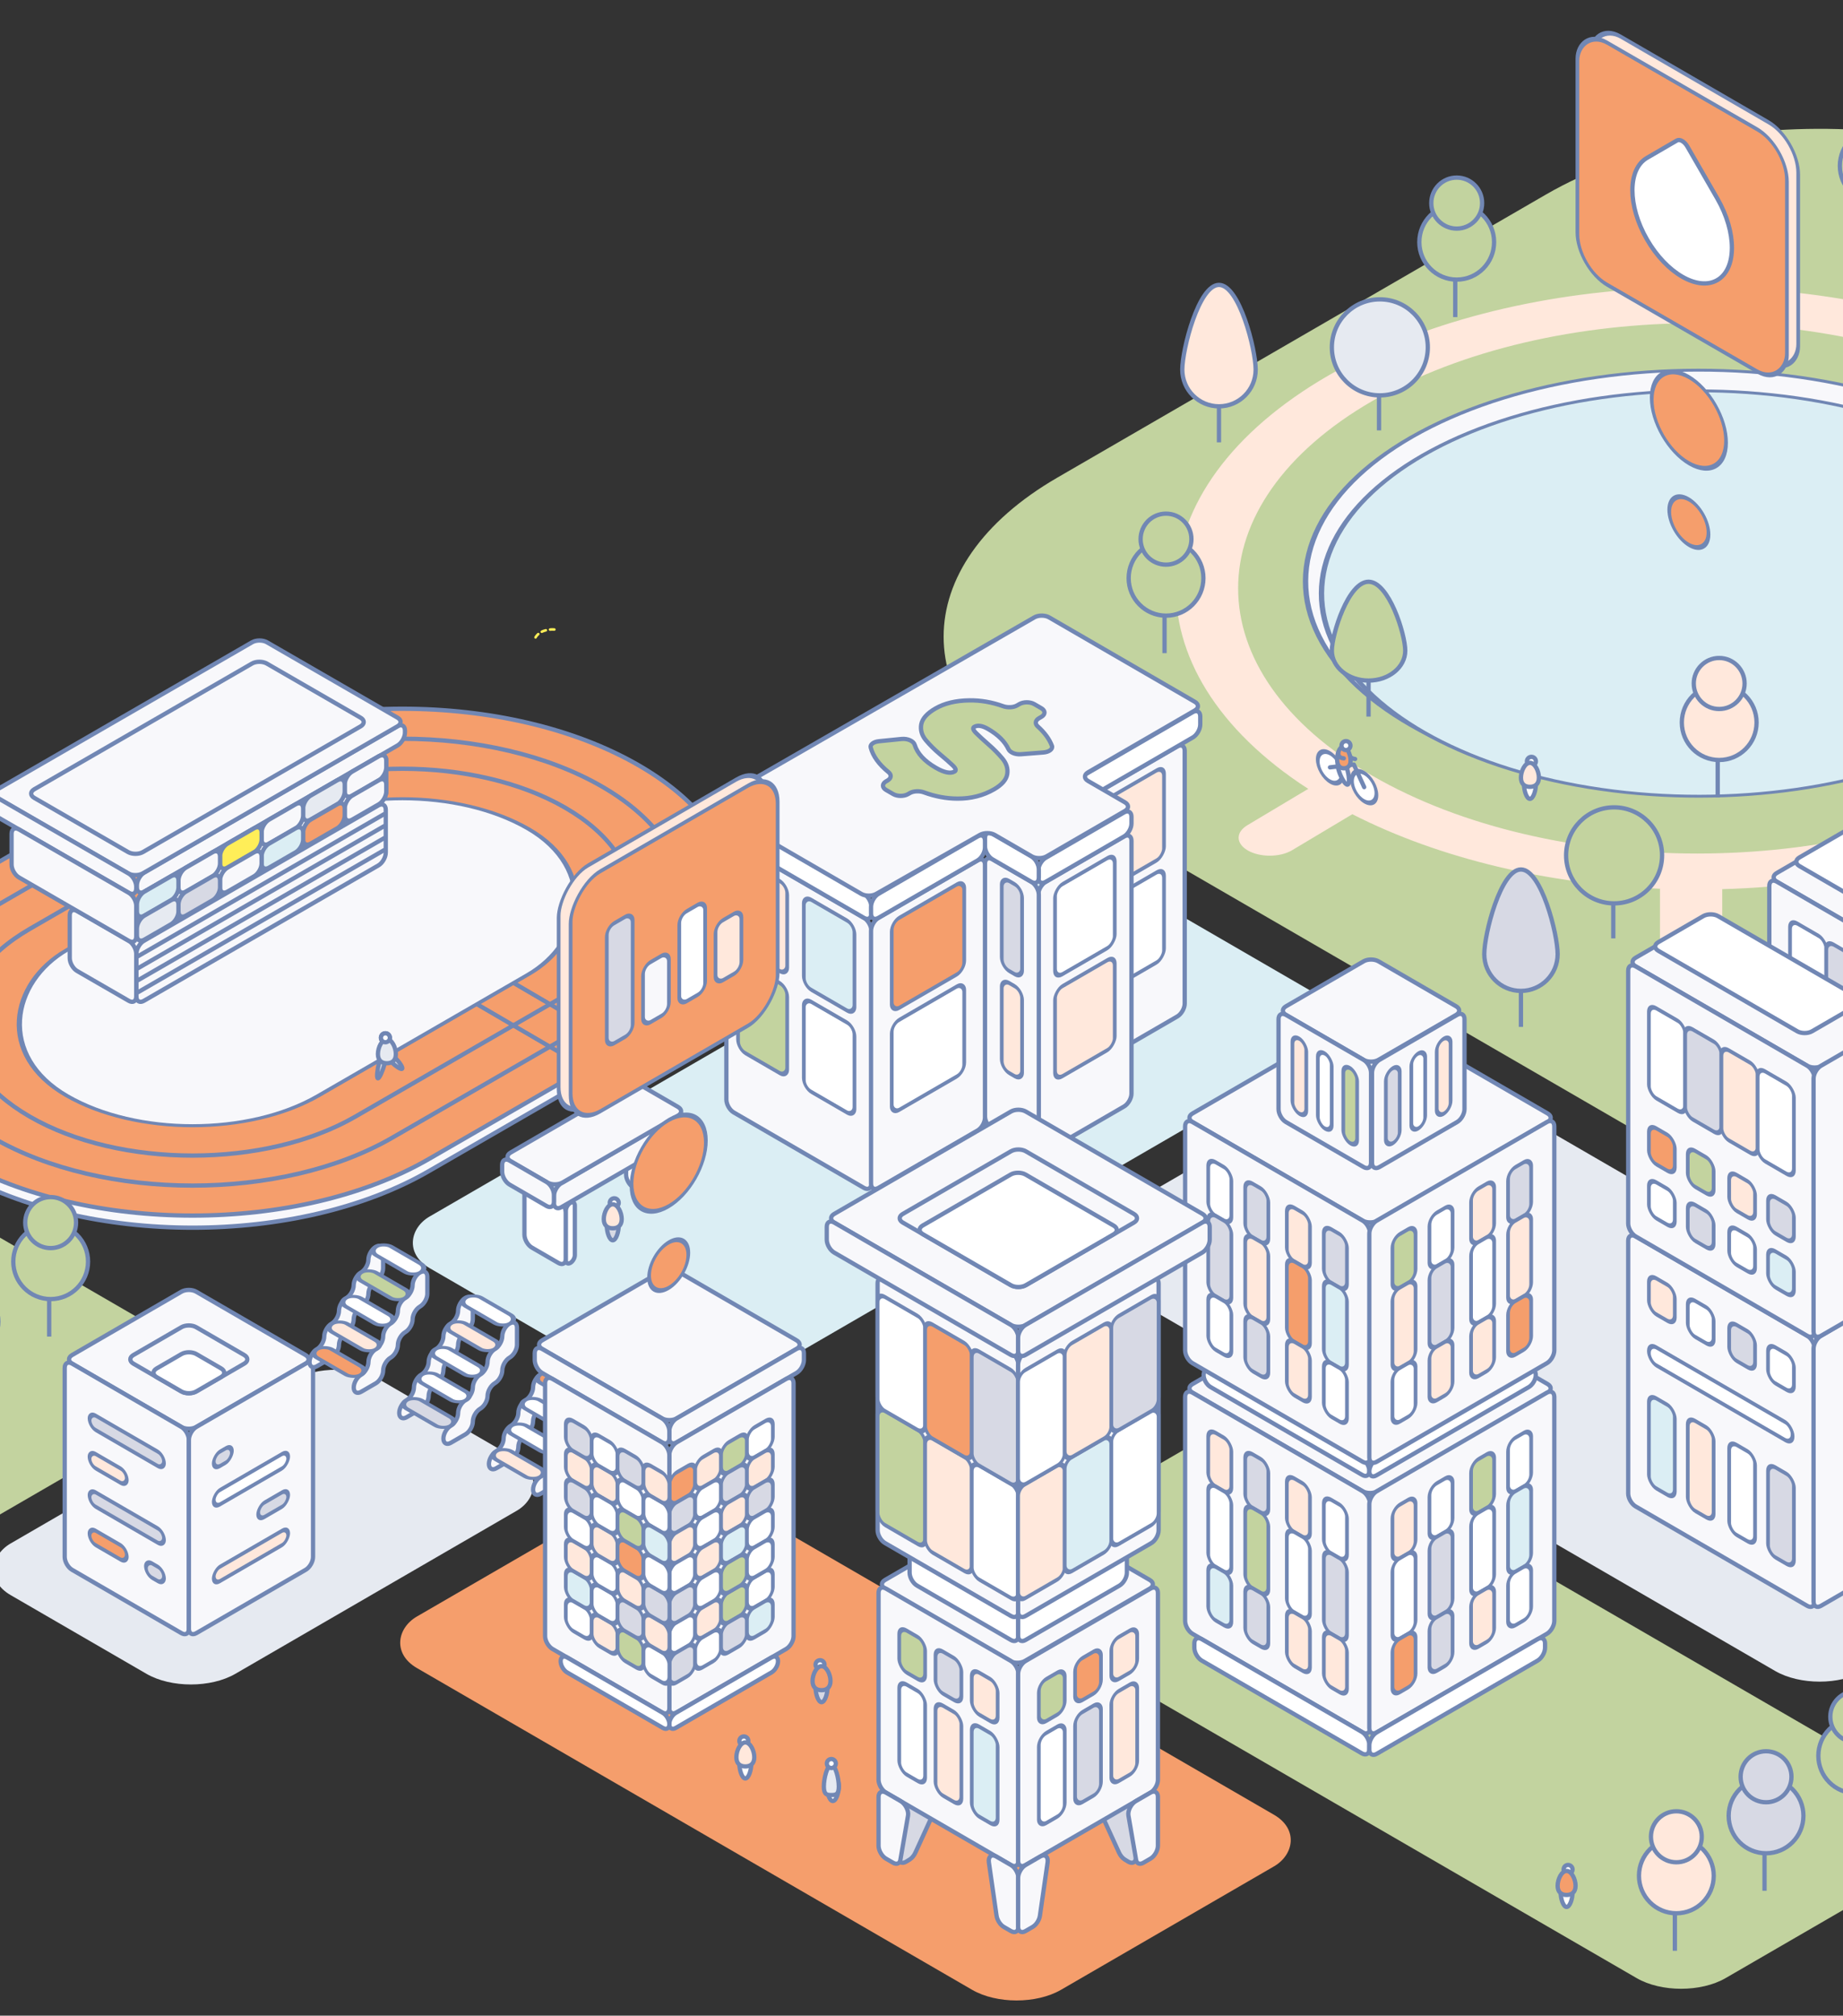 <svg width="430" height="470" viewBox="0 0 430 470" fill="none" xmlns="http://www.w3.org/2000/svg">
<rect x="0" y="0" width="430" height="470" fill="#333333" stroke="none"/>
<path d="M169.94 224.271C169.801 224.191 169.687 224.105 169.6 224.013C169.515 223.922 169.467 223.838 169.457 223.761L169.88 223.651C169.89 223.714 169.931 223.786 170.003 223.865C170.077 223.943 170.169 224.014 170.279 224.078C170.403 224.15 170.536 224.188 170.679 224.193C170.823 224.199 170.949 224.17 171.057 224.108C171.124 224.069 171.171 224.03 171.198 223.989C171.226 223.949 171.237 223.911 171.232 223.874C171.226 223.837 171.203 223.797 171.162 223.753C171.123 223.71 171.077 223.669 171.023 223.63C170.969 223.591 170.899 223.547 170.815 223.497C170.812 223.495 170.796 223.486 170.768 223.47C170.741 223.453 170.726 223.444 170.723 223.442L171.05 223.253L171.141 223.306C171.235 223.36 171.32 223.403 171.397 223.436C171.475 223.47 171.554 223.497 171.635 223.516C171.717 223.536 171.796 223.541 171.872 223.531C171.948 223.522 172.021 223.497 172.089 223.458C172.181 223.405 172.224 223.34 172.22 223.263C172.216 223.185 172.151 223.11 172.026 223.038C171.822 222.921 171.591 222.846 171.33 222.813L171.522 222.568C171.839 222.611 172.133 222.711 172.403 222.867C172.629 222.997 172.754 223.138 172.777 223.289C172.802 223.44 172.722 223.57 172.536 223.677C172.406 223.752 172.262 223.796 172.103 223.81C171.947 223.825 171.784 223.808 171.616 223.759C171.732 223.859 171.774 223.964 171.742 224.073C171.711 224.184 171.619 224.282 171.468 224.37C171.324 224.453 171.162 224.502 170.98 224.518C170.8 224.534 170.621 224.52 170.444 224.476C170.268 224.432 170.1 224.364 169.94 224.271Z" fill="white"/>
<path d="M129.334 146.785C128.127 146.675 125.515 146.983 124.725 149.09" stroke="#FFEE58" stroke-width="0.6" stroke-linecap="round" stroke-linejoin="round" stroke-dasharray="1 1"/>
<path d="M38.805 181.257C69.23 163.7 118.558 163.7 148.984 181.257C179.409 198.815 179.409 227.281 148.984 244.838L100.015 273.096C69.59 290.653 20.261 290.653 -10.164 273.096C-40.589 255.539 -40.589 227.073 -10.164 209.515L38.805 181.257Z" fill="#F8F8FB" stroke="#7187B4" stroke-linejoin="round"/>
<path d="M38.805 178.432C69.23 160.874 118.558 160.874 148.984 178.432C179.409 195.989 179.409 224.455 148.984 242.013L100.015 270.271C69.59 287.828 20.261 287.828 -10.164 270.271C-40.589 252.713 -40.589 224.247 -10.164 206.69L38.805 178.432Z" fill="#F59E6C" stroke="#7187B4" stroke-linejoin="round"/>
<path d="M47.374 183.377C73.067 168.551 114.722 168.551 140.414 183.377C166.106 198.203 166.106 222.241 140.414 237.067L91.446 265.325C65.754 280.152 24.098 280.152 -1.594 265.325C-27.286 250.499 -27.286 226.461 -1.594 211.635L47.374 183.377Z" fill="#F59E6C" stroke="#7187B4" stroke-linejoin="round"/>
<path d="M55.944 188.322C76.903 176.227 110.885 176.227 131.845 188.322C152.804 200.417 152.804 220.027 131.845 232.122L82.876 260.38C61.917 272.475 27.935 272.475 6.975 260.38C-13.984 248.285 -13.984 228.675 6.975 216.58L55.944 188.322Z" fill="#F59E6C" stroke="#7187B4" stroke-linejoin="round"/>
<rect width="67.844" height="124.381" rx="33.922" transform="matrix(0.866 0.5 -0.866 0.5 93.894 176.312)" fill="#F8F8FB" stroke="#7187B4" stroke-linejoin="round"/>
<path d="M120.014 229.296L145.37 244.132" stroke="#7187B4" stroke-linejoin="round"/>
<path d="M111.447 234.241L136.892 249.077" stroke="#7187B4" stroke-linejoin="round"/>
<path d="M94.484 170.344C94.484 169.24 93.709 168.792 92.752 169.344L33.677 203.434C32.72 203.986 31.945 205.329 31.945 206.434L31.945 206.91C31.945 208.015 32.72 208.463 33.677 207.91L92.752 173.82C93.709 173.268 94.484 171.925 94.484 170.82L94.484 170.344Z" fill="#F8F8FB" stroke="#7187B4" stroke-linejoin="round"/>
<path d="M90.123 177.338C90.123 176.234 89.347 175.786 88.391 176.338L33.679 207.91C32.722 208.463 31.947 209.806 31.947 210.91L31.947 218.101C31.947 219.205 32.722 219.653 33.679 219.101L88.391 187.528C89.347 186.976 90.123 185.633 90.123 184.529L90.123 177.338Z" fill="#F8F8FB" stroke="#7187B4" stroke-linejoin="round"/>
<path d="M90.123 177.338C90.123 176.234 89.347 175.786 88.391 176.338L82.159 179.934C81.203 180.486 80.427 181.829 80.427 182.934L80.427 184.529C80.427 185.633 81.203 186.081 82.159 185.529L88.391 181.933C89.347 181.381 90.123 180.038 90.123 178.934L90.123 177.338Z" fill="#F8F8FB" stroke="#7187B4" stroke-linejoin="round"/>
<path d="M90.123 182.934C90.123 181.829 89.347 181.381 88.391 181.933L82.159 185.529C81.203 186.081 80.427 187.424 80.427 188.529L80.427 190.124C80.427 191.229 81.203 191.677 82.159 191.125L88.391 187.529C89.347 186.976 90.123 185.633 90.123 184.529L90.123 182.934Z" fill="#F8F8FB" stroke="#7187B4" stroke-linejoin="round"/>
<path d="M80.426 182.934C80.426 181.829 79.65 181.381 78.694 181.933L72.462 185.529C71.505 186.081 70.73 187.424 70.73 188.529L70.73 190.124C70.73 191.229 71.505 191.677 72.462 191.125L78.694 187.529C79.65 186.976 80.426 185.633 80.426 184.529L80.426 182.934Z" fill="#E6EAF1" stroke="#7187B4" stroke-linejoin="round"/>
<path d="M80.426 188.529C80.426 187.424 79.65 186.976 78.694 187.529L72.462 191.125C71.505 191.677 70.73 193.02 70.73 194.124L70.73 195.72C70.73 196.824 71.505 197.272 72.462 196.72L78.694 193.124C79.65 192.572 80.426 191.229 80.426 190.124L80.426 188.529Z" fill="#F59E6C" stroke="#7187B4" stroke-linejoin="round"/>
<path d="M70.728 188.529C70.728 187.424 69.953 186.976 68.996 187.529L62.765 191.125C61.808 191.677 61.032 193.02 61.032 194.124L61.032 195.72C61.032 196.824 61.808 197.272 62.765 196.72L68.996 193.124C69.953 192.572 70.728 191.229 70.728 190.124L70.728 188.529Z" fill="#F8F8FB" stroke="#7187B4" stroke-linejoin="round"/>
<path d="M70.728 194.124C70.728 193.02 69.953 192.572 68.996 193.124L62.765 196.72C61.808 197.272 61.032 198.615 61.032 199.72L61.032 201.315C61.032 202.419 61.808 202.867 62.765 202.315L68.996 198.719C69.953 198.167 70.728 196.824 70.728 195.72L70.728 194.124Z" fill="#DBEEF4" stroke="#7187B4" stroke-linejoin="round"/>
<path d="M61.033 194.124C61.033 193.02 60.258 192.572 59.301 193.124L53.069 196.72C52.113 197.272 51.337 198.615 51.337 199.72L51.337 201.315C51.337 202.419 52.113 202.867 53.069 202.315L59.301 198.719C60.258 198.167 61.033 196.824 61.033 195.72L61.033 194.124Z" fill="#FFEE58" stroke="#7187B4" stroke-linejoin="round"/>
<path d="M61.033 199.719C61.033 198.615 60.258 198.167 59.301 198.719L53.069 202.315C52.113 202.867 51.337 204.21 51.337 205.315L51.337 206.91C51.337 208.015 52.113 208.462 53.069 207.91L59.301 204.314C60.258 203.762 61.033 202.419 61.033 201.315L61.033 199.719Z" fill="#F8F8FB" stroke="#7187B4" stroke-linejoin="round"/>
<path d="M51.336 199.719C51.336 198.615 50.56 198.167 49.604 198.719L43.372 202.315C42.415 202.867 41.64 204.21 41.64 205.315L41.64 206.91C41.64 208.015 42.415 208.462 43.372 207.91L49.604 204.314C50.56 203.762 51.336 202.419 51.336 201.315L51.336 199.719Z" fill="#F8F8FB" stroke="#7187B4" stroke-linejoin="round"/>
<path d="M51.336 205.315C51.336 204.21 50.56 203.762 49.604 204.315L43.372 207.911C42.415 208.463 41.64 209.806 41.64 210.91L41.64 212.506C41.64 213.61 42.415 214.058 43.372 213.506L49.604 209.91C50.56 209.358 51.336 208.015 51.336 206.91L51.336 205.315Z" fill="#D7D9E4" stroke="#7187B4" stroke-linejoin="round"/>
<path d="M41.641 205.315C41.641 204.211 40.865 203.763 39.908 204.315L33.677 207.911C32.72 208.463 31.945 209.806 31.945 210.91L31.945 212.506C31.945 213.61 32.72 214.058 33.677 213.506L39.908 209.91C40.865 209.358 41.641 208.015 41.641 206.91L41.641 205.315Z" fill="#DBEEF4" stroke="#7187B4" stroke-linejoin="round"/>
<path d="M41.641 210.91C41.641 209.806 40.865 209.358 39.908 209.91L33.677 213.506C32.72 214.058 31.945 215.401 31.945 216.505L31.945 218.101C31.945 219.205 32.72 219.653 33.677 219.101L39.908 215.505C40.865 214.953 41.641 213.61 41.641 212.505L41.641 210.91Z" fill="#E6EAF1" stroke="#7187B4" stroke-linejoin="round"/>
<path d="M62.283 149.76C61.326 149.208 59.775 149.208 58.819 149.76L-0.612 184.056C-1.569 184.608 -1.569 185.503 -0.612 186.055L29.86 203.639C30.817 204.191 32.368 204.191 33.324 203.639L92.755 169.344C93.712 168.792 93.712 167.897 92.755 167.345L62.283 149.76Z" fill="#F8F8FB" stroke="#7187B4" stroke-linejoin="round"/>
<path d="M62.252 154.724C61.295 154.172 59.744 154.172 58.787 154.724L7.985 184.041C7.028 184.593 7.028 185.488 7.985 186.04L29.882 198.676C30.839 199.228 32.39 199.228 33.346 198.676L84.149 169.36C85.106 168.807 85.106 167.912 84.149 167.36L62.252 154.724Z" fill="#F8F8FB" stroke="#7187B4" stroke-linejoin="round"/>
<path d="M31.785 222.38C31.785 221.276 31.01 219.933 30.053 219.381L18.004 212.427C17.047 211.875 16.271 212.323 16.271 213.428L16.271 223.416C16.271 224.521 17.047 225.864 18.004 226.416L30.053 233.369C31.01 233.921 31.785 233.473 31.785 232.369L31.785 222.38Z" fill="#F8F8FB" stroke="#7187B4" stroke-linejoin="round"/>
<path d="M31.785 206.714C31.785 205.609 31.01 204.266 30.053 203.714L-0.419 186.13C-1.376 185.578 -2.151 186.026 -2.151 187.13L-2.151 187.606C-2.151 188.711 -1.376 190.054 -0.419 190.606L30.053 208.19C31.01 208.742 31.785 208.295 31.785 207.19L31.785 206.714Z" fill="#F8F8FB" stroke="#7187B4" stroke-linejoin="round"/>
<path d="M31.785 211.19C31.785 210.085 31.01 208.743 30.053 208.19L4.429 193.404C3.472 192.852 2.697 193.3 2.697 194.404L2.697 201.595C2.697 202.699 3.473 204.042 4.429 204.594L30.053 219.381C31.01 219.933 31.785 219.485 31.785 218.381L31.785 211.19Z" fill="#F8F8FB" stroke="#7187B4" stroke-linejoin="round"/>
<path d="M90.006 188.809C90.006 187.704 89.23 187.256 88.274 187.808L33.562 219.381C32.605 219.933 31.829 221.276 31.829 222.381L31.829 232.369C31.829 233.473 32.605 233.921 33.562 233.369L88.274 201.797C89.23 201.245 90.006 199.902 90.006 198.797L90.006 188.809Z" fill="#F8F8FB" stroke="#7187B4" stroke-linejoin="round"/>
<path d="M89.764 189.747L32.072 223.039" stroke="#7187B4"/>
<path d="M89.764 192.544L32.072 225.836" stroke="#7187B4"/>
<path d="M89.764 195.342L32.072 228.634" stroke="#7187B4"/>
<path d="M89.764 198.139L32.072 231.431" stroke="#7187B4"/>
<ellipse rx="1.046" ry="1.049" transform="matrix(-1 0 0 1 89.92 241.978)" fill="white" stroke="#7187B4" stroke-linejoin="round"/>
<path d="M88.466 247.726C88.89 246.146 89.338 245.614 89.689 245.708C90.04 245.802 90.162 246.486 89.738 248.067C89.315 249.648 88.506 251.526 88.155 251.432C87.804 251.338 88.043 249.307 88.466 247.726Z" fill="#D7D9E4" stroke="#7187B4" stroke-linejoin="round"/>
<path d="M91.378 247.693C90.494 246.809 90.362 246.26 90.619 246.003C90.876 245.746 91.425 245.878 92.309 246.762C93.194 247.646 94.079 248.948 93.822 249.205C93.564 249.463 92.262 248.577 91.378 247.693Z" fill="#D7D9E4" stroke="#7187B4" stroke-linejoin="round"/>
<path d="M88.174 245.784C88.174 247.33 89.111 247.924 90.267 247.924C91.422 247.924 92.359 247.33 92.359 245.784C92.359 244.239 91.422 242.327 90.267 242.327C89.111 242.327 88.174 244.239 88.174 245.784Z" fill="#E6EAF1" stroke="#7187B4" stroke-linejoin="round"/>
<ellipse rx="1.046" ry="1.049" transform="matrix(-1 0 0 1 89.92 241.978)" fill="white" stroke="#7187B4" stroke-linejoin="round"/>
<path d="M280.959 171.146C279.552 171.409 276.829 172.525 277.188 174.883" stroke="#FFEE58" stroke-dasharray="1 1"/>
<rect width="179.426" height="81.443" rx="12" transform="matrix(0.865 0.501 -0.865 0.501 -99.492 230.966)" fill="#C3D39F"/>
<ellipse cx="-9.105" cy="308.161" rx="8.72" ry="8.745" fill="#D7D9E4" stroke="#7187B4" stroke-linejoin="round"/>
<ellipse cx="11.821" cy="294.168" rx="8.72" ry="8.745" fill="#C3D39F" stroke="#7187B4" stroke-linejoin="round"/>
<ellipse cx="11.818" cy="285.074" rx="5.929" ry="5.947" fill="#C3D39F" stroke="#7187B4" stroke-linejoin="round"/>
<path d="M11.471 303.263V311.658" stroke="#7187B4" stroke-linejoin="round"/>
<rect width="60.64" height="99.889" rx="12" transform="matrix(0.865 0.501 -0.865 0.501 78.49 315.869)" fill="#E6EAF1"/>
<rect width="207.639" height="95.169" rx="12" transform="matrix(0.865 0.501 -0.865 0.501 327.256 243.927)" fill="#E6EAF1"/>
<rect width="173.735" height="81.443" rx="12" transform="matrix(0.865 0.501 -0.865 0.501 157.346 342.131)" fill="#F59E6C"/>
<rect width="196.007" height="81.443" rx="12" transform="matrix(0.865 0.501 -0.865 0.501 293.133 328.248)" fill="#C2D39F"/>
<rect width="81.443" height="183.359" rx="12" transform="matrix(0.865 0.501 -0.865 0.501 248.453 197.811)" fill="#DBEEF4"/>
<path d="M360.615 45.402C401.122 21.946 468.591 25.887 500.193 53.555L602.372 143.015C618.349 157.003 621.808 174.572 611.679 190.284L563.962 264.295C540.905 300.057 461.693 310.027 415.078 283.035L246.689 185.531C211.321 165.052 211.321 131.848 246.689 111.369L360.615 45.402Z" fill="#C2D39F"/>
<path fill-rule="evenodd" clip-rule="evenodd" d="M394.564 35.955C398.574 35.955 401.825 37.832 401.825 40.148L401.825 67.049C428.83 67.795 455.487 73.711 476.963 84.797L492.333 75.677C495.169 74.04 499.766 74.04 502.602 75.677C505.438 77.314 505.437 79.969 502.602 81.606L487.201 90.743C529.404 118.322 527.663 160.463 481.977 186.84C459.716 199.692 430.973 206.521 401.825 207.326C401.825 207.339 401.825 207.352 401.825 207.365L401.825 243.035C401.825 245.35 398.574 247.227 394.564 247.227C390.554 247.227 387.303 245.35 387.303 243.035L387.303 207.365C387.303 207.32 387.304 207.274 387.306 207.229C361.49 206.17 336.148 200.376 315.514 189.847C315.386 189.934 315.251 190.019 315.109 190.101L301.387 198.296C298.552 199.933 293.954 199.933 291.118 198.296C288.283 196.659 288.283 194.004 291.118 192.367L304.84 184.172C304.972 184.096 305.108 184.023 305.247 183.954C262.534 156.382 264.11 114.015 309.975 87.535C331.516 75.098 359.127 68.302 387.303 67.145L387.303 40.148C387.303 37.832 390.553 35.955 394.564 35.955ZM471.708 180.911C513.533 156.763 513.533 117.611 471.708 93.463C429.882 69.315 362.069 69.315 320.244 93.463C278.418 117.611 278.418 156.763 320.244 180.911C362.069 205.059 429.882 205.059 471.708 180.911Z" fill="#FFE8DC"/>
<path d="M317.925 299.744C318.881 299.191 320.431 299.191 321.387 299.744L361.082 322.729C362.038 323.283 362.038 324.18 361.082 324.733L321.387 347.718C320.431 348.272 318.881 348.272 317.925 347.718L278.231 324.733C277.275 324.18 277.275 323.283 278.231 322.729L317.925 299.744Z" fill="#F8F8FB" stroke="#7187B4" stroke-linejoin="round"/>
<path d="M276.502 325.731C276.502 324.626 277.277 324.18 278.233 324.733L317.928 347.718C318.884 348.272 319.658 349.616 319.658 350.72L319.658 402.946C319.658 404.051 318.884 404.497 317.928 403.944L278.233 380.959C277.277 380.406 276.502 379.061 276.502 377.957L276.502 325.731Z" fill="#F8F8FB" stroke="#7187B4" stroke-linejoin="round"/>
<rect width="6.234" height="12.495" rx="2" transform="matrix(0.865 0.501 -2.19663e-08 1 281.896 333.102)" fill="#FFE8DC" stroke="#7187B4" stroke-linejoin="round"/>
<rect width="6.234" height="12.495" rx="2" transform="matrix(0.865 0.501 -2.19663e-08 1 290.529 338.1)" fill="#D7D9E4" stroke="#7187B4" stroke-linejoin="round"/>
<rect width="6.234" height="12.495" rx="2" transform="matrix(0.865 0.501 -2.19663e-08 1 300.24 343.723)" fill="#FFE8DC" stroke="#7187B4" stroke-linejoin="round"/>
<rect width="6.234" height="12.495" rx="2" transform="matrix(0.865 0.501 -2.19663e-08 1 308.873 348.72)" fill="white" stroke="#7187B4" stroke-linejoin="round"/>
<rect width="6.234" height="18.742" rx="2" transform="matrix(0.865 0.501 -2.19663e-08 1 281.896 345.597)" fill="white" stroke="#7187B4" stroke-linejoin="round"/>
<rect width="6.234" height="18.742" rx="2" transform="matrix(0.865 0.501 -2.19663e-08 1 290.529 350.595)" fill="#C3D39F" stroke="#7187B4" stroke-linejoin="round"/>
<rect width="6.234" height="18.742" rx="2" transform="matrix(0.865 0.501 -2.19663e-08 1 300.24 356.218)" fill="white" stroke="#7187B4" stroke-linejoin="round"/>
<rect width="6.234" height="18.742" rx="2" transform="matrix(0.865 0.501 -2.19663e-08 1 308.873 361.215)" fill="#D7D9E4" stroke="#7187B4" stroke-linejoin="round"/>
<rect width="6.234" height="12.495" rx="2" transform="matrix(0.865 0.501 -2.19663e-08 1 281.896 364.339)" fill="#DBEEF4" stroke="#7187B4" stroke-linejoin="round"/>
<rect width="6.234" height="12.495" rx="2" transform="matrix(0.865 0.501 -2.19663e-08 1 290.529 369.337)" fill="#D7D9E4" stroke="#7187B4" stroke-linejoin="round"/>
<rect width="6.234" height="12.495" rx="2" transform="matrix(0.865 0.501 -2.19663e-08 1 300.24 374.959)" fill="#FFE8DC" stroke="#7187B4" stroke-linejoin="round"/>
<rect width="6.234" height="12.495" rx="2" transform="matrix(0.865 0.501 -2.19663e-08 1 308.873 379.957)" fill="#FFE8DC" stroke="#7187B4" stroke-linejoin="round"/>
<path d="M278.66 383.207C278.66 382.102 279.435 381.655 280.391 382.209L317.752 403.842C318.708 404.396 319.483 405.74 319.483 406.845L319.483 407.843C319.483 408.947 318.708 409.394 317.752 408.84L280.391 387.207C279.435 386.653 278.66 385.309 278.66 384.204L278.66 383.207Z" fill="white" stroke="#7187B4" stroke-linejoin="round"/>
<path d="M317.929 236.646C318.885 236.093 320.435 236.093 321.391 236.646L361.086 259.631C362.042 260.185 362.042 261.082 361.086 261.635L321.391 284.62C320.435 285.174 318.885 285.174 317.929 284.62L278.234 261.635C277.279 261.082 277.279 260.185 278.234 259.631L317.929 236.646Z" fill="#F8F8FB" stroke="#7187B4" stroke-linejoin="round"/>
<path d="M318.154 224.151C319.11 223.598 320.66 223.598 321.616 224.151L339.732 234.642C340.688 235.195 340.688 236.093 339.732 236.646L321.616 247.136C320.66 247.69 319.11 247.69 318.154 247.136L300.037 236.646C299.081 236.093 299.081 235.195 300.037 234.642L318.154 224.151Z" fill="#F8F8FB" stroke="#7187B4" stroke-linejoin="round"/>
<path d="M298.305 237.644C298.305 236.539 299.08 236.093 300.035 236.646L318.152 247.136C319.108 247.69 319.883 249.034 319.883 250.139L319.883 271.128C319.883 272.232 319.108 272.679 318.152 272.126L300.035 261.635C299.08 261.082 298.305 259.738 298.305 258.633L298.305 237.644Z" fill="#F8F8FB" stroke="#7187B4" stroke-linejoin="round"/>
<rect width="3.74" height="17.492" rx="1.87" transform="matrix(0.865 0.501 -2.19663e-08 1 301.541 241.267)" fill="#FFE8DC" stroke="#7187B4" stroke-linejoin="round"/>
<rect width="3.74" height="17.492" rx="1.87" transform="matrix(0.865 0.501 -2.19663e-08 1 307.473 244.703)" fill="white" stroke="#7187B4" stroke-linejoin="round"/>
<rect width="3.74" height="17.492" rx="1.87" transform="matrix(0.865 0.501 -2.19663e-08 1 313.408 248.139)" fill="#C3D39F" stroke="#7187B4" stroke-linejoin="round"/>
<path d="M320.109 250.139C320.109 249.034 320.884 247.69 321.84 247.136L339.957 236.646C340.913 236.093 341.688 236.539 341.688 237.644L341.688 258.633C341.688 259.738 340.913 261.082 339.957 261.636L321.84 272.126C320.884 272.679 320.109 272.233 320.109 271.128L320.109 250.139Z" fill="#F8F8FB" stroke="#7187B4" stroke-linejoin="round"/>
<rect width="3.74" height="17.492" rx="1.87" transform="matrix(0.865 -0.501 2.19663e-08 1 323.344 250.013)" fill="#D7D9E4" stroke="#7187B4" stroke-linejoin="round"/>
<rect width="3.74" height="17.492" rx="1.87" transform="matrix(0.865 -0.501 2.19663e-08 1 329.281 246.577)" fill="white" stroke="#7187B4" stroke-linejoin="round"/>
<rect width="3.74" height="17.492" rx="1.87" transform="matrix(0.865 -0.501 2.19663e-08 1 335.213 243.141)" fill="#FFE8DC" stroke="#7187B4" stroke-linejoin="round"/>
<path d="M319.484 350.72C319.484 349.616 320.259 348.272 321.215 347.718L360.91 324.733C361.866 324.18 362.641 324.626 362.641 325.731L362.641 377.957C362.641 379.062 361.866 380.406 360.91 380.959L321.215 403.944C320.259 404.498 319.484 404.051 319.484 402.946L319.484 350.72Z" fill="#F8F8FB" stroke="#7187B4" stroke-linejoin="round"/>
<rect width="6.234" height="12.495" rx="2" transform="matrix(0.865 -0.501 2.19663e-08 1 324.879 351.844)" fill="#FFE8DC" stroke="#7187B4" stroke-linejoin="round"/>
<rect width="6.234" height="12.495" rx="2" transform="matrix(0.865 -0.501 2.19663e-08 1 333.512 346.847)" fill="white" stroke="#7187B4" stroke-linejoin="round"/>
<rect width="6.234" height="12.495" rx="2" transform="matrix(0.865 -0.501 2.19663e-08 1 343.219 341.224)" fill="#C3D39F" stroke="#7187B4" stroke-linejoin="round"/>
<rect width="6.234" height="12.495" rx="2" transform="matrix(0.865 -0.501 2.19663e-08 1 351.852 336.226)" fill="white" stroke="#7187B4" stroke-linejoin="round"/>
<rect width="6.234" height="18.742" rx="2" transform="matrix(0.865 -0.501 2.19663e-08 1 324.879 364.339)" fill="white" stroke="#7187B4" stroke-linejoin="round"/>
<rect width="6.234" height="18.742" rx="2" transform="matrix(0.865 -0.501 2.19663e-08 1 333.512 359.341)" fill="#D7D9E4" stroke="#7187B4" stroke-linejoin="round"/>
<rect width="6.234" height="18.742" rx="2" transform="matrix(0.865 -0.501 2.19663e-08 1 343.219 353.718)" fill="white" stroke="#7187B4" stroke-linejoin="round"/>
<rect width="6.234" height="18.742" rx="2" transform="matrix(0.865 -0.501 2.19663e-08 1 351.852 348.72)" fill="#DBEEF4" stroke="#7187B4" stroke-linejoin="round"/>
<rect width="6.234" height="12.495" rx="2" transform="matrix(0.865 -0.501 2.19663e-08 1 324.879 383.081)" fill="#F59E6C" stroke="#7187B4" stroke-linejoin="round"/>
<rect width="6.234" height="12.495" rx="2" transform="matrix(0.865 -0.501 2.19663e-08 1 333.512 378.083)" fill="#D7D9E4" stroke="#7187B4" stroke-linejoin="round"/>
<rect width="6.234" height="12.495" rx="2" transform="matrix(0.865 -0.501 2.19663e-08 1 343.219 372.46)" fill="#FFE8DC" stroke="#7187B4" stroke-linejoin="round"/>
<rect width="6.234" height="12.495" rx="2" transform="matrix(0.865 -0.501 2.19663e-08 1 351.852 367.463)" fill="white" stroke="#7187B4" stroke-linejoin="round"/>
<path d="M319.484 406.946C319.484 405.842 320.259 404.498 321.215 403.944L358.752 382.209C359.708 381.655 360.483 382.102 360.483 383.207L360.483 384.204C360.483 385.309 359.708 386.653 358.752 387.207L321.215 408.942C320.259 409.496 319.484 409.049 319.484 407.944L319.484 406.946Z" fill="white" stroke="#7187B4" stroke-linejoin="round"/>
<path d="M280.82 320.607C280.82 319.572 281.546 319.154 282.442 319.672L317.864 340.183C318.759 340.701 319.485 341.961 319.485 342.996C319.485 344.031 318.759 344.45 317.864 343.931L282.442 323.421C281.546 322.902 280.82 321.643 280.82 320.607Z" fill="white" stroke="#7187B4" stroke-linejoin="round"/>
<path d="M319.484 343.098C319.484 342.063 320.211 340.803 321.106 340.285L356.703 319.673C357.599 319.154 358.325 319.572 358.325 320.608C358.325 321.643 357.599 322.902 356.703 323.421L321.106 344.033C320.211 344.552 319.484 344.133 319.484 343.098Z" fill="white" stroke="#7187B4" stroke-linejoin="round"/>
<path d="M276.504 262.633C276.504 261.529 277.279 261.082 278.235 261.635L317.93 284.62C318.886 285.174 319.66 286.518 319.66 287.622L319.66 339.848C319.66 340.953 318.886 341.4 317.93 340.846L278.235 317.861C277.279 317.308 276.504 315.964 276.504 314.859L276.504 262.633Z" fill="#F8F8FB" stroke="#7187B4" stroke-linejoin="round"/>
<rect width="6.234" height="12.495" rx="2" transform="matrix(0.865 0.501 -2.19663e-08 1 281.9 270.004)" fill="white" stroke="#7187B4" stroke-linejoin="round"/>
<rect width="6.234" height="12.495" rx="2" transform="matrix(0.865 0.501 -2.19663e-08 1 290.529 275.002)" fill="#D7D9E4" stroke="#7187B4" stroke-linejoin="round"/>
<rect width="6.234" height="12.495" rx="2" transform="matrix(0.865 0.501 -2.19663e-08 1 300.24 280.625)" fill="#FFE8DC" stroke="#7187B4" stroke-linejoin="round"/>
<rect width="6.234" height="12.495" rx="2" transform="matrix(0.865 0.501 -2.19663e-08 1 308.869 285.623)" fill="#D7D9E4" stroke="#7187B4" stroke-linejoin="round"/>
<rect width="6.234" height="18.742" rx="2" transform="matrix(0.865 0.501 -2.19663e-08 1 281.9 282.499)" fill="#D7D9E4" stroke="#7187B4" stroke-linejoin="round"/>
<rect width="6.234" height="18.742" rx="2" transform="matrix(0.865 0.501 -2.19663e-08 1 290.529 287.497)" fill="#FFE8DC" stroke="#7187B4" stroke-linejoin="round"/>
<rect width="6.234" height="18.742" rx="2" transform="matrix(0.865 0.501 -2.19663e-08 1 300.24 293.119)" fill="#F59E6C" stroke="#7187B4" stroke-linejoin="round"/>
<rect width="6.234" height="18.742" rx="2" transform="matrix(0.865 0.501 -2.19663e-08 1 308.869 298.117)" fill="#DBEEF4" stroke="#7187B4" stroke-linejoin="round"/>
<rect width="6.234" height="12.495" rx="2" transform="matrix(0.865 0.501 -2.19663e-08 1 281.9 301.241)" fill="white" stroke="#7187B4" stroke-linejoin="round"/>
<rect width="6.234" height="12.495" rx="2" transform="matrix(0.865 0.501 -2.19663e-08 1 290.529 306.238)" fill="#D7D9E4" stroke="#7187B4" stroke-linejoin="round"/>
<rect width="6.234" height="12.495" rx="2" transform="matrix(0.865 0.501 -2.19663e-08 1 300.24 311.861)" fill="#FFE8DC" stroke="#7187B4" stroke-linejoin="round"/>
<rect width="6.234" height="12.495" rx="2" transform="matrix(0.865 0.501 -2.19663e-08 1 308.869 316.859)" fill="white" stroke="#7187B4" stroke-linejoin="round"/>
<path d="M319.484 287.623C319.484 286.518 320.259 285.174 321.215 284.62L360.91 261.635C361.866 261.082 362.641 261.529 362.641 262.633L362.641 314.859C362.641 315.964 361.866 317.308 360.91 317.861L321.215 340.846C320.259 341.4 319.484 340.953 319.484 339.848L319.484 287.623Z" fill="#F8F8FB" stroke="#7187B4" stroke-linejoin="round"/>
<rect width="6.234" height="12.495" rx="2" transform="matrix(0.865 -0.501 2.19663e-08 1 324.879 288.746)" fill="#C3D39F" stroke="#7187B4" stroke-linejoin="round"/>
<rect width="6.234" height="12.495" rx="2" transform="matrix(0.865 -0.501 2.19663e-08 1 333.512 283.749)" fill="white" stroke="#7187B4" stroke-linejoin="round"/>
<rect width="6.234" height="12.495" rx="2" transform="matrix(0.865 -0.501 2.19663e-08 1 343.219 278.126)" fill="#FFE8DC" stroke="#7187B4" stroke-linejoin="round"/>
<rect width="6.234" height="12.495" rx="2" transform="matrix(0.865 -0.501 2.19663e-08 1 351.852 273.128)" fill="#D7D9E4" stroke="#7187B4" stroke-linejoin="round"/>
<rect width="6.234" height="18.742" rx="2" transform="matrix(0.865 -0.501 2.19663e-08 1 324.879 301.241)" fill="#FFE8DC" stroke="#7187B4" stroke-linejoin="round"/>
<rect width="6.234" height="18.742" rx="2" transform="matrix(0.865 -0.501 2.19663e-08 1 333.512 296.243)" fill="#D7D9E4" stroke="#7187B4" stroke-linejoin="round"/>
<rect width="6.234" height="18.742" rx="2" transform="matrix(0.865 -0.501 2.19663e-08 1 343.219 290.62)" fill="white" stroke="#7187B4" stroke-linejoin="round"/>
<rect width="6.234" height="18.742" rx="2" transform="matrix(0.865 -0.501 2.19663e-08 1 351.852 285.623)" fill="#FFE8DC" stroke="#7187B4" stroke-linejoin="round"/>
<rect width="6.234" height="12.495" rx="2" transform="matrix(0.865 -0.501 2.19663e-08 1 324.879 319.983)" fill="white" stroke="#7187B4" stroke-linejoin="round"/>
<rect width="6.234" height="12.495" rx="2" transform="matrix(0.865 -0.501 2.19663e-08 1 333.512 314.985)" fill="#FFE8DC" stroke="#7187B4" stroke-linejoin="round"/>
<rect width="6.234" height="12.495" rx="2" transform="matrix(0.865 -0.501 2.19663e-08 1 343.219 309.362)" fill="#FFE8DC" stroke="#7187B4" stroke-linejoin="round"/>
<rect width="6.234" height="12.495" rx="2" transform="matrix(0.865 -0.501 2.19663e-08 1 351.852 304.364)" fill="#F59E6C" stroke="#7187B4" stroke-linejoin="round"/>
<circle r="73.635" transform="matrix(0.881 0.473 -0.881 0.473 396.346 135.572)" fill="#F8F8FB" stroke="#7187B4" stroke-linejoin="round"/>
<circle r="70.649" transform="matrix(0.881 0.473 -0.881 0.473 396.346 138.399)" fill="#DBEEF4" stroke="#7187B4" stroke-linejoin="round"/>
<ellipse cx="357.302" cy="177.521" rx="1.046" ry="1.049" fill="white" stroke="#7187B4" stroke-linejoin="round"/>
<path d="M358.349 182.809C358.349 181.264 357.724 180.669 356.954 180.669C356.183 180.669 355.559 181.264 355.559 182.809C355.559 184.355 356.183 186.266 356.954 186.266C357.724 186.266 358.349 184.355 358.349 182.809Z" fill="white" stroke="#7187B4" stroke-linejoin="round"/>
<path d="M359.045 181.328C359.045 182.874 358.108 183.468 356.952 183.468C355.796 183.468 354.859 182.874 354.859 181.328C354.859 179.782 355.796 177.871 356.952 177.871C358.108 177.871 359.045 179.782 359.045 181.328Z" fill="#FFE8DC" stroke="#7187B4" stroke-linejoin="round"/>
<ellipse cx="272.054" cy="134.81" rx="8.72" ry="8.745" fill="#C3D39F" stroke="#7187B4" stroke-linejoin="round"/>
<ellipse cx="272.05" cy="125.715" rx="5.929" ry="5.947" fill="#C3D39F" stroke="#7187B4" stroke-linejoin="round"/>
<path d="M271.703 143.905V152.3" stroke="#7187B4" stroke-linejoin="round"/>
<circle cx="321.938" cy="80.993" r="11.194" fill="#E6EAF1" stroke="#7187B4" stroke-linejoin="round"/>
<path d="M321.748 91.96V100.355" stroke="#7187B4" stroke-linejoin="round"/>
<circle cx="376.591" cy="199.444" r="11.194" fill="#C3D39F" stroke="#7187B4" stroke-linejoin="round"/>
<path d="M376.402 210.411V218.806" stroke="#7187B4" stroke-linejoin="round"/>
<ellipse cx="437.989" cy="38.672" rx="8.72" ry="8.745" fill="#C3D39F" stroke="#7187B4" stroke-linejoin="round"/>
<ellipse cx="401.116" cy="168.467" rx="8.72" ry="8.745" fill="#FFE8DC" stroke="#7187B4" stroke-linejoin="round"/>
<ellipse cx="401.111" cy="159.372" rx="5.929" ry="5.947" fill="#FFE8DC" stroke="#7187B4" stroke-linejoin="round"/>
<path d="M400.766 177.562V185.957" stroke="#7187B4" stroke-linejoin="round"/>
<ellipse cx="339.874" cy="56.451" rx="8.72" ry="8.745" fill="#C2D39F" stroke="#7187B4" stroke-linejoin="round"/>
<ellipse cx="339.873" cy="47.356" rx="5.929" ry="5.947" fill="#C2D39F" stroke="#7187B4" stroke-linejoin="round"/>
<path d="M339.529 65.546V73.941" stroke="#7187B4" stroke-linejoin="round"/>
<path d="M276.408 175.047C276.408 173.942 275.633 173.495 274.677 174.049L251.558 187.436C250.602 187.989 249.827 189.333 249.827 190.438L249.827 249.403C249.827 250.507 250.602 250.954 251.558 250.401L274.677 237.014C275.633 236.46 276.408 235.116 276.408 234.011L276.408 175.047Z" fill="#F8F8FB" stroke="#7187B4" stroke-linejoin="round"/>
<rect width="19.546" height="20.988" rx="2" transform="matrix(-0.865 0.501 2.19663e-08 1 271.58 178.643)" fill="#FFE8DC" stroke="#7187B4" stroke-linejoin="round"/>
<rect width="5.585" height="20.988" rx="2" transform="matrix(-0.865 0.501 2.19663e-08 1 254.662 188.438)" fill="white" stroke="#7187B4" stroke-linejoin="round"/>
<rect width="19.546" height="20.988" rx="2" transform="matrix(-0.865 0.501 2.19663e-08 1 271.58 202.429)" fill="white" stroke="#7187B4" stroke-linejoin="round"/>
<rect width="5.585" height="20.988" rx="2" transform="matrix(-0.865 0.501 2.19663e-08 1 254.662 212.224)" fill="#D7D9E4" stroke="#7187B4" stroke-linejoin="round"/>
<path d="M280.037 167.043C280.037 165.939 279.262 165.492 278.306 166.045L251.562 181.531C250.606 182.085 249.831 183.429 249.831 184.533L249.831 186.438C249.831 187.542 250.606 187.989 251.562 187.435L278.306 171.95C279.262 171.396 280.037 170.052 280.037 168.947L280.037 167.043Z" fill="white" stroke="#7187B4" stroke-linejoin="round"/>
<path d="M263.988 196.034C263.988 194.93 263.213 194.483 262.257 195.036L243.971 205.625C243.015 206.178 242.24 207.523 242.24 208.627L242.24 267.592C242.24 268.697 243.015 269.143 243.971 268.59L262.257 258.001C263.213 257.448 263.988 256.104 263.988 254.999L263.988 196.034Z" fill="#F8F8FB" stroke="#7187B4" stroke-linejoin="round"/>
<rect width="16.107" height="20.988" rx="2" transform="matrix(-0.865 0.501 2.19663e-08 1 260.086 199.094)" fill="white" stroke="#7187B4" stroke-linejoin="round"/>
<rect width="16.107" height="20.988" rx="2" transform="matrix(-0.865 0.501 2.19663e-08 1 260.086 222.88)" fill="#FFE8DC" stroke="#7187B4" stroke-linejoin="round"/>
<path d="M263.988 190.438C263.988 189.333 263.213 188.886 262.257 189.44L243.971 200.028C243.015 200.582 242.24 201.926 242.24 203.03L242.24 204.627C242.24 205.732 243.015 206.179 243.971 205.625L262.257 195.037C263.213 194.483 263.988 193.139 263.988 192.034L263.988 190.438Z" fill="white" stroke="#7187B4" stroke-linejoin="round"/>
<path d="M242.371 208.628C242.371 207.523 241.596 206.179 240.64 205.625L231.546 200.359C230.59 199.806 229.815 200.252 229.815 201.357L229.815 260.322C229.815 261.426 230.59 262.771 231.546 263.324L240.64 268.59C241.596 269.144 242.371 268.697 242.371 267.592L242.371 208.628Z" fill="#F8F8FB" stroke="#7187B4" stroke-linejoin="round"/>
<rect width="5.486" height="20.988" rx="2" transform="matrix(-0.865 -0.501 -2.19663e-08 1 238.467 207.165)" fill="#D7D9E4" stroke="#7187B4" stroke-linejoin="round"/>
<rect width="5.486" height="20.988" rx="2" transform="matrix(-0.865 -0.501 -2.19663e-08 1 238.467 230.952)" fill="#FFE8DC" stroke="#7187B4" stroke-linejoin="round"/>
<path d="M242.371 202.697C242.371 201.593 241.596 200.249 240.64 199.695L231.546 194.429C230.59 193.875 229.815 194.322 229.815 195.427L229.815 197.357C229.815 198.462 230.59 199.806 231.546 200.359L240.64 205.625C241.596 206.179 242.371 205.732 242.371 204.628L242.371 202.697Z" fill="white" stroke="#7187B4" stroke-linejoin="round"/>
<path d="M203.303 217.022C203.303 215.918 202.528 214.574 201.572 214.02L171.203 196.435C170.247 195.882 169.472 196.329 169.472 197.433L169.472 256.398C169.472 257.503 170.247 258.847 171.203 259.4L201.572 276.985C202.528 277.538 203.303 277.092 203.303 275.987L203.303 217.022Z" fill="#F8F8FB" stroke="#7187B4" stroke-linejoin="round"/>
<rect width="13.66" height="20.988" rx="2" transform="matrix(-0.865 -0.501 -2.19663e-08 1 199.361 215.647)" fill="#DBEEF4" stroke="#7187B4" stroke-linejoin="round"/>
<rect width="13.66" height="20.988" rx="2" transform="matrix(-0.865 -0.501 -2.19663e-08 1 199.361 239.433)" fill="white" stroke="#7187B4" stroke-linejoin="round"/>
<rect width="13.259" height="20.988" rx="2" transform="matrix(-0.865 -0.501 -2.19663e-08 1 183.666 206.451)" fill="#FFE8DC" stroke="#7187B4" stroke-linejoin="round"/>
<rect width="13.259" height="20.988" rx="2" transform="matrix(-0.865 -0.501 -2.19663e-08 1 183.666 230.238)" fill="#C3D39F" stroke="#7187B4" stroke-linejoin="round"/>
<path d="M203.303 211.426C203.303 210.321 202.528 208.977 201.572 208.423L167.579 188.74C166.623 188.186 165.848 188.633 165.848 189.738L165.848 191.335C165.848 192.439 166.623 193.783 167.579 194.337L201.572 214.02C202.528 214.574 203.303 214.127 203.303 213.022L203.303 211.426Z" fill="white" stroke="#7187B4" stroke-linejoin="round"/>
<path d="M203.229 217.022C203.229 215.918 204.003 214.574 204.959 214.02L228.079 200.633C229.035 200.08 229.809 200.526 229.809 201.631L229.809 260.596C229.809 261.7 229.035 263.044 228.079 263.598L204.959 276.985C204.003 277.538 203.229 277.092 203.229 275.987L203.229 217.022Z" fill="#F8F8FB" stroke="#7187B4" stroke-linejoin="round"/>
<rect width="19.546" height="20.988" rx="2" transform="matrix(0.865 -0.501 2.19663e-08 1 208.059 215.022)" fill="#F59E6C" stroke="#7187B4" stroke-linejoin="round"/>
<rect width="19.546" height="20.988" rx="2" transform="matrix(0.865 -0.501 2.19663e-08 1 208.059 238.809)" fill="white" stroke="#7187B4" stroke-linejoin="round"/>
<path d="M203.229 211.426C203.229 210.321 204.003 208.977 204.959 208.423L228.079 195.036C229.035 194.483 229.809 194.93 229.809 196.034L229.809 197.631C229.809 198.736 229.035 200.08 228.079 200.633L204.959 214.02C204.003 214.574 203.229 214.127 203.229 213.022L203.229 211.426Z" fill="white" stroke="#7187B4" stroke-linejoin="round"/>
<path d="M166.958 188.743C165.999 188.189 166.002 187.289 166.963 186.736L241.327 143.959C242.284 143.408 243.829 143.41 244.783 143.962L278.782 163.649C279.738 164.202 279.738 165.099 278.782 165.653L253.851 180.089C252.895 180.643 252.895 181.54 253.851 182.094L262.471 187.086C263.427 187.639 263.427 188.536 262.471 189.09L244.185 199.678C243.229 200.232 241.679 200.232 240.723 199.679L232.086 194.678C231.137 194.128 229.599 194.124 228.641 194.668L204.407 208.442C203.448 208.987 201.911 208.983 200.961 208.433L166.958 188.743Z" fill="#F8F8FB" stroke="#7187B4" stroke-linejoin="round"/>
<path d="M206.731 184.194C205.775 183.641 205.775 182.743 206.731 182.19L207.089 181.983C207.982 181.466 208.038 180.644 207.306 180.048C205.056 178.216 203.67 176.298 203.15 174.295C202.966 173.588 203.851 172.958 205.068 172.837L210.335 172.309C211.806 172.162 213.144 172.809 213.406 173.659C214.031 175.688 215.671 177.471 218.325 179.008C220.304 180.154 221.772 180.45 222.727 179.897C223.179 179.635 223.002 179.133 222.198 178.391C221.421 177.664 220.429 176.798 219.224 175.792C218.045 174.802 216.973 173.735 216.006 172.591C215.066 171.463 214.712 170.228 214.943 168.886C215.201 167.559 216.3 166.335 218.238 165.213C220.362 163.983 223.009 163.348 226.18 163.308C228.81 163.276 231.424 163.726 234.024 164.659C235.068 165.033 236.435 164.99 237.303 164.487L237.839 164.177C238.795 163.623 240.345 163.623 241.301 164.177L242.975 165.146C243.931 165.7 243.931 166.597 242.975 167.15L242.392 167.488C241.527 167.989 241.444 168.779 242.109 169.373C243.735 170.828 244.841 172.341 245.428 173.913C245.707 174.662 244.76 175.352 243.45 175.455L238.188 175.869C236.853 175.974 235.64 175.43 235.287 174.678C234.452 172.898 232.87 171.333 230.539 169.984C229.175 169.194 228.095 169.029 227.299 169.491C226.874 169.737 227.037 170.231 227.788 170.973C228.538 171.715 229.49 172.589 230.642 173.595C231.821 174.615 232.894 175.698 233.86 176.842C234.827 177.986 235.208 179.205 235.003 180.501C234.798 181.797 233.779 182.975 231.947 184.036C229.398 185.512 226.538 186.239 223.367 186.217C220.794 186.211 218.192 185.725 215.559 184.759C214.52 184.378 213.149 184.421 212.279 184.924L211.866 185.163C210.911 185.717 209.361 185.717 208.405 185.163L206.731 184.194Z" fill="#C3D39F" stroke="#7187B4" stroke-linejoin="round"/>
<path d="M42.324 301.193C43.28 300.64 44.83 300.64 45.785 301.193L71.287 315.96C72.243 316.514 72.243 317.411 71.287 317.964L45.785 332.731C44.83 333.285 43.28 333.285 42.324 332.731L16.822 317.964C15.866 317.411 15.866 316.514 16.822 315.96L42.324 301.193Z" fill="#F8F8FB" stroke="#7187B4" stroke-linejoin="round"/>
<path d="M42.324 309.472C43.28 308.918 44.83 308.918 45.785 309.472L56.991 315.96C57.947 316.514 57.947 317.411 56.991 317.964L45.785 324.453C44.83 325.006 43.28 325.006 42.324 324.453L31.119 317.964C30.163 317.411 30.163 316.514 31.119 315.96L42.324 309.472Z" fill="#F8F8FB" stroke="#7187B4" stroke-linejoin="round"/>
<path d="M42.347 315.728C43.303 315.175 44.853 315.175 45.809 315.728L51.601 319.082C52.557 319.635 52.557 320.533 51.601 321.086L45.787 324.452C44.831 325.006 43.282 325.006 42.326 324.452L36.534 321.099C35.578 320.545 35.578 319.648 36.534 319.094L42.347 315.728Z" fill="white" stroke="#7187B4" stroke-linejoin="round"/>
<path d="M44.059 335.733C44.059 334.629 43.284 333.285 42.328 332.731L16.826 317.965C15.87 317.411 15.095 317.858 15.095 318.962L15.095 363.039C15.095 364.144 15.87 365.488 16.826 366.042L42.328 380.808C43.284 381.362 44.059 380.915 44.059 379.81L44.059 335.733Z" fill="#F8F8FB" stroke="#7187B4" stroke-linejoin="round"/>
<rect width="20.081" height="3.354" rx="1.677" transform="matrix(-0.865 -0.501 -2.19663e-08 1 38.262 339.323)" fill="#D7D9E4" stroke="#7187B4" stroke-linejoin="round"/>
<rect width="10.053" height="3.354" rx="1.677" transform="matrix(-0.865 -0.501 -2.19663e-08 1 29.582 343.243)" fill="#FFE8DC" stroke="#7187B4" stroke-linejoin="round"/>
<rect width="20.081" height="3.354" rx="1.677" transform="matrix(-0.865 -0.501 -2.19663e-08 1 38.262 357.213)" fill="#D7D9E4" stroke="#7187B4" stroke-linejoin="round"/>
<rect width="4.875" height="3.354" rx="1.677" transform="matrix(-0.865 -0.501 -2.19663e-08 1 38.262 366.157)" fill="#D7D9E4" stroke="#7187B4" stroke-linejoin="round"/>
<rect width="10.053" height="3.354" rx="1.677" transform="matrix(-0.865 -0.501 -2.19663e-08 1 29.582 361.132)" fill="#F59E6C" stroke="#7187B4" stroke-linejoin="round"/>
<path d="M73.039 318.961C73.039 317.857 72.264 317.41 71.308 317.964L45.806 332.73C44.85 333.284 44.075 334.628 44.075 335.732L44.075 379.81C44.075 380.914 44.85 381.361 45.806 380.807L71.308 366.041C72.264 365.487 73.039 364.143 73.039 363.038L73.039 318.961Z" fill="#F8F8FB" stroke="#7187B4" stroke-linejoin="round"/>
<rect width="4.9" height="3.354" rx="1.677" transform="matrix(-0.865 0.501 2.19663e-08 1 54.105 336.868)" fill="#D7D9E4" stroke="#7187B4" stroke-linejoin="round"/>
<rect width="20.081" height="3.354" rx="1.677" transform="matrix(-0.865 0.501 2.19663e-08 1 67.242 338.205)" fill="white" stroke="#7187B4" stroke-linejoin="round"/>
<rect width="8.096" height="3.354" rx="1.677" transform="matrix(-0.865 0.501 2.19663e-08 1 67.242 347.149)" fill="#D7D9E4" stroke="#7187B4" stroke-linejoin="round"/>
<rect width="20.081" height="3.354" rx="1.677" transform="matrix(-0.865 0.501 2.19663e-08 1 67.242 356.094)" fill="#FFE8DC" stroke="#7187B4" stroke-linejoin="round"/>
<path d="M132.029 282.836C132.029 281.731 131.254 280.387 130.299 279.834L124.094 276.241C123.138 275.688 122.363 276.134 122.363 277.239L122.363 287.901C122.363 289.006 123.138 290.35 124.094 290.903L130.299 294.496C131.254 295.049 132.029 294.603 132.029 293.498L132.029 282.836Z" fill="white" stroke="#7187B4" stroke-linejoin="round"/>
<path d="M155.746 269.514C155.746 268.409 154.971 267.065 154.015 266.512L147.811 262.919C146.855 262.366 146.08 262.812 146.08 263.917L146.08 273.909C146.08 275.014 146.855 276.358 147.811 276.911L154.015 280.504C154.971 281.057 155.746 280.611 155.746 279.506L155.746 269.514Z" fill="white" stroke="#7187B4" stroke-linejoin="round"/>
<path d="M159.934 261.118C159.934 260.013 159.159 259.567 158.203 260.12L130.971 275.888C130.015 276.442 129.241 277.786 129.241 278.89L129.241 280.487C129.241 281.592 130.015 282.039 130.971 281.485L158.203 265.717C159.159 265.163 159.934 263.819 159.934 262.715L159.934 261.118Z" fill="#F8F8FB" stroke="#7187B4" stroke-linejoin="round"/>
<path d="M157.516 267.137C157.516 266.573 157.12 266.344 156.631 266.627C156.143 266.91 155.747 267.597 155.747 268.161L155.747 280.109C155.747 280.674 156.143 280.902 156.631 280.619C157.12 280.336 157.516 279.65 157.516 279.085L157.516 267.137Z" fill="white" stroke="#7187B4" stroke-linejoin="round"/>
<path d="M134.119 281.086C134.119 280.418 133.651 280.148 133.073 280.483C132.495 280.818 132.026 281.63 132.026 282.298L132.026 293.872C132.026 294.54 132.495 294.81 133.073 294.475C133.651 294.141 134.119 293.328 134.119 292.66L134.119 281.086Z" fill="white" stroke="#7187B4" stroke-linejoin="round"/>
<path d="M149.58 253.124C148.625 252.571 147.075 252.571 146.119 253.124L119.13 268.752C118.174 269.305 118.174 270.203 119.13 270.756L127.751 275.748C128.707 276.302 130.256 276.302 131.212 275.748L158.201 260.12C159.157 259.567 159.157 258.67 158.201 258.116L149.58 253.124Z" fill="#F8F8FB" stroke="#7187B4" stroke-linejoin="round"/>
<path d="M129.24 278.609C129.24 277.504 128.465 276.16 127.509 275.606L118.889 270.615C117.933 270.061 117.158 270.508 117.158 271.613L117.158 273.209C117.158 274.314 117.933 275.658 118.889 276.212L127.509 281.203C128.465 281.757 129.24 281.31 129.24 280.206L129.24 278.609Z" fill="#F8F8FB" stroke="#7187B4" stroke-linejoin="round"/>
<ellipse cx="143.312" cy="280.457" rx="1.046" ry="1.049" fill="white" stroke="#7187B4" stroke-linejoin="round"/>
<path d="M144.357 285.745C144.357 284.199 143.732 283.605 142.962 283.605C142.191 283.605 141.566 284.199 141.566 285.745C141.566 287.291 142.191 289.202 142.962 289.202C143.732 289.202 144.357 287.291 144.357 285.745Z" fill="#D7D9E4" stroke="#7187B4" stroke-linejoin="round"/>
<path d="M145.058 284.264C145.058 285.809 144.122 286.404 142.966 286.404C141.81 286.404 140.873 285.809 140.873 284.264C140.873 282.718 141.81 280.807 142.966 280.807C144.122 280.807 145.058 282.718 145.058 284.264Z" fill="#FFE8DC" stroke="#7187B4" stroke-linejoin="round"/>
<path d="M209.637 433.124C209.637 434.25 210.441 434.688 211.415 434.093L212.217 433.604C212.757 433.274 213.26 432.675 213.575 431.985L219.477 419.078C220.218 417.457 219.633 416.118 218.383 416.577L211.68 419.038C210.617 419.428 209.637 420.939 209.637 422.188L209.637 433.124Z" fill="#D7D9E4" stroke="#7187B4" stroke-linejoin="round"/>
<path d="M265.02 433.124C265.02 434.25 264.216 434.688 263.242 434.093L262.439 433.604C261.899 433.274 261.397 432.675 261.081 431.985L255.18 419.078C254.438 417.457 255.024 416.118 256.273 416.577L262.977 419.038C264.04 419.428 265.02 420.939 265.02 422.188L265.02 433.124Z" fill="#D7D9E4" stroke="#7187B4" stroke-linejoin="round"/>
<path d="M235.644 351.529C236.6 350.975 238.15 350.975 239.106 351.529L268.266 368.414C269.222 368.967 269.222 369.865 268.266 370.418L239.106 387.303C238.15 387.857 236.6 387.857 235.644 387.303L206.484 370.418C205.528 369.865 205.528 368.967 206.484 368.414L235.644 351.529Z" fill="#F8F8FB" stroke="#7187B4" stroke-linejoin="round"/>
<path d="M204.98 371.415C204.98 370.311 205.755 369.864 206.711 370.418L235.872 387.303C236.828 387.856 237.603 389.2 237.603 390.305L237.603 433.878C237.603 434.983 236.828 435.43 235.872 434.876L206.711 417.991C205.755 417.438 204.98 416.093 204.98 414.989L204.98 371.415Z" fill="#F8F8FB" stroke="#7187B4" stroke-linejoin="round"/>
<path d="M204.98 430.38C204.98 431.485 205.755 432.829 206.711 433.383L208.368 434.342C209.205 434.827 209.922 434.55 210.071 433.685L211.86 423.329C212.052 422.213 211.236 420.611 210.157 419.986L206.711 417.991C205.755 417.438 204.98 417.884 204.98 418.989L204.98 430.38Z" fill="#F8F8FB" stroke="#7187B4" stroke-linejoin="round"/>
<path d="M237.6 449.27C237.6 450.375 236.825 450.821 235.869 450.268L234.212 449.308C233.375 448.824 232.658 447.717 232.509 446.679L230.72 434.252C230.528 432.913 231.344 432.256 232.423 432.881L235.869 434.877C236.825 435.43 237.6 436.774 237.6 437.879L237.6 449.27Z" fill="#F8F8FB" stroke="#7187B4" stroke-linejoin="round"/>
<rect width="6.981" height="9.795" rx="2" transform="matrix(0.865 0.501 -2.19663e-08 1 209.809 379.21)" fill="#C3D39F" stroke="#7187B4" stroke-linejoin="round"/>
<rect width="6.981" height="20.988" rx="2" transform="matrix(0.865 0.501 -2.19663e-08 1 209.809 391.803)" fill="white" stroke="#7187B4" stroke-linejoin="round"/>
<rect width="6.981" height="9.795" rx="2" transform="matrix(0.865 0.501 -2.19663e-08 1 226.723 389.004)" fill="#FFE8DC" stroke="#7187B4" stroke-linejoin="round"/>
<rect width="6.981" height="20.988" rx="2" transform="matrix(0.865 0.501 -2.19663e-08 1 226.723 401.598)" fill="#DBEEF4" stroke="#7187B4" stroke-linejoin="round"/>
<rect width="6.981" height="9.795" rx="2" transform="matrix(0.865 0.501 -2.19663e-08 1 218.268 384.107)" fill="#D7D9E4" stroke="#7187B4" stroke-linejoin="round"/>
<rect width="6.981" height="20.988" rx="2" transform="matrix(0.865 0.501 -2.19663e-08 1 218.268 396.7)" fill="#FFE8DC" stroke="#7187B4" stroke-linejoin="round"/>
<path d="M237.541 390.305C237.541 389.2 238.316 387.856 239.272 387.303L268.432 370.418C269.388 369.864 270.163 370.311 270.163 371.415L270.163 414.989C270.163 416.093 269.388 417.438 268.432 417.991L239.272 434.876C238.316 435.43 237.541 434.983 237.541 433.878L237.541 390.305Z" fill="#F8F8FB" stroke="#7187B4" stroke-linejoin="round"/>
<path d="M212.225 366.716C212.225 367.82 213 369.164 213.955 369.718L235.867 382.405C236.822 382.959 237.597 382.512 237.597 381.407L237.597 374.214C237.597 373.109 236.822 371.765 235.867 371.211L213.955 358.524C213 357.971 212.225 358.417 212.225 359.522L212.225 366.716Z" fill="white" stroke="#7187B4" stroke-linejoin="round"/>
<path d="M237.541 381.407C237.541 382.512 238.316 382.959 239.272 382.405L261.183 369.718C262.139 369.164 262.914 367.82 262.914 366.716L262.914 359.522C262.914 358.417 262.139 357.971 261.183 358.524L239.272 371.212C238.316 371.765 237.541 373.109 237.541 374.214L237.541 381.407Z" fill="white" stroke="#7187B4" stroke-linejoin="round"/>
<path d="M235.869 259.179C236.825 258.626 238.375 258.626 239.33 259.179L280.573 283.061C281.529 283.614 281.529 284.511 280.573 285.065L239.33 308.946C238.375 309.5 236.825 309.5 235.869 308.946L194.626 285.065C193.67 284.511 193.67 283.614 194.626 283.061L235.869 259.179Z" fill="#F8F8FB" stroke="#7187B4" stroke-linejoin="round"/>
<path d="M235.869 268.448C236.825 267.894 238.375 267.894 239.33 268.448L264.567 283.06C265.523 283.614 265.523 284.511 264.567 285.065L239.33 299.678C238.375 300.231 236.825 300.231 235.869 299.678L210.633 285.065C209.677 284.511 209.677 283.614 210.633 283.06L235.869 268.448Z" fill="#F8F8FB" stroke="#7187B4" stroke-linejoin="round"/>
<path d="M235.806 273.871C236.762 273.318 238.312 273.318 239.268 273.871L259.851 285.79C260.807 286.343 260.807 287.24 259.851 287.794L239.328 299.678C238.372 300.231 236.822 300.231 235.866 299.678L215.283 287.759C214.327 287.206 214.327 286.308 215.283 285.755L235.806 273.871Z" fill="white" stroke="#7187B4" stroke-linejoin="round"/>
<path d="M204.756 299.226C204.756 298.122 205.531 297.675 206.487 298.228L235.871 315.243C236.827 315.796 237.602 317.14 237.602 318.245L237.602 375.811C237.602 376.915 236.827 377.362 235.871 376.808L206.487 359.794C205.531 359.24 204.756 357.896 204.756 356.792L204.756 299.226Z" fill="#F8F8FB" stroke="#7187B4" stroke-linejoin="round"/>
<rect width="12.824" height="26.585" rx="2" transform="matrix(0.865 0.501 -2.19663e-08 1 204.756 328.008)" fill="#C3D39F" stroke="#7187B4" stroke-linejoin="round"/>
<rect width="12.565" height="26.585" rx="2" transform="matrix(0.865 0.501 -2.19663e-08 1 215.85 334.435)" fill="#FFE8DC" stroke="#7187B4" stroke-linejoin="round"/>
<rect width="12.565" height="26.585" rx="2" transform="matrix(0.865 0.501 -2.19663e-08 1 226.727 340.731)" fill="white" stroke="#7187B4" stroke-linejoin="round"/>
<rect width="12.824" height="26.585" rx="2" transform="matrix(0.865 0.501 -2.19663e-08 1 204.756 301.424)" fill="white" stroke="#7187B4" stroke-linejoin="round"/>
<rect width="12.565" height="26.585" rx="2" transform="matrix(0.865 0.501 -2.19663e-08 1 215.85 307.849)" fill="#F59E6C" stroke="#7187B4" stroke-linejoin="round"/>
<rect width="12.565" height="26.585" rx="2" transform="matrix(0.865 0.501 -2.19663e-08 1 226.727 314.146)" fill="#D7D9E4" stroke="#7187B4" stroke-linejoin="round"/>
<path d="M192.893 289.059C192.893 290.164 193.667 291.508 194.623 292.062L235.866 315.943C236.822 316.496 237.597 316.049 237.597 314.945L237.597 311.949C237.597 310.844 236.822 309.5 235.866 308.947L194.623 285.065C193.667 284.512 192.893 284.959 192.893 286.063L192.893 289.059Z" fill="#F8F8FB" stroke="#7187B4" stroke-linejoin="round"/>
<path d="M237.537 318.245C237.537 317.141 238.312 315.796 239.268 315.243L268.592 298.263C269.548 297.71 270.323 298.156 270.323 299.261L270.323 356.827C270.323 357.931 269.548 359.275 268.592 359.829L239.268 376.809C238.312 377.362 237.537 376.915 237.537 375.811L237.537 318.245Z" fill="#F8F8FB" stroke="#7187B4" stroke-linejoin="round"/>
<rect width="12.565" height="26.585" rx="2" transform="matrix(0.865 -0.501 2.19663e-08 1 237.537 347.027)" fill="#FFE8DC" stroke="#7187B4" stroke-linejoin="round"/>
<rect width="12.565" height="26.585" rx="2" transform="matrix(0.865 -0.501 2.19663e-08 1 248.41 340.731)" fill="#DBEEF4" stroke="#7187B4" stroke-linejoin="round"/>
<rect width="12.755" height="26.585" rx="2" transform="matrix(0.865 -0.501 2.19663e-08 1 259.287 334.435)" fill="white" stroke="#7187B4" stroke-linejoin="round"/>
<rect width="12.565" height="26.585" rx="2" transform="matrix(0.865 -0.501 2.19663e-08 1 237.537 320.442)" fill="white" stroke="#7187B4" stroke-linejoin="round"/>
<rect width="12.565" height="26.585" rx="2" transform="matrix(0.865 -0.501 2.19663e-08 1 248.41 314.146)" fill="#FFE8DC" stroke="#7187B4" stroke-linejoin="round"/>
<rect width="12.755" height="26.585" rx="2" transform="matrix(0.865 -0.501 2.19663e-08 1 259.287 307.849)" fill="#D7D9E4" stroke="#7187B4" stroke-linejoin="round"/>
<path d="M237.537 314.944C237.537 316.049 238.312 316.496 239.268 315.942L280.511 292.061C281.467 291.507 282.241 290.163 282.241 289.059L282.241 286.063C282.241 284.958 281.467 284.511 280.511 285.065L239.268 308.946C238.312 309.5 237.537 310.844 237.537 311.948L237.537 314.944Z" fill="#F8F8FB" stroke="#7187B4" stroke-linejoin="round"/>
<path d="M237.541 449.27C237.541 450.375 238.316 450.821 239.272 450.268L240.929 449.308C241.766 448.824 242.483 447.717 242.632 446.679L244.42 434.252C244.613 432.913 243.797 432.256 242.717 432.881L239.272 434.877C238.316 435.43 237.541 436.774 237.541 437.879L237.541 449.27Z" fill="#F8F8FB" stroke="#7187B4" stroke-linejoin="round"/>
<path d="M270.16 430.38C270.16 431.485 269.385 432.829 268.429 433.383L266.772 434.342C265.936 434.827 265.219 434.55 265.069 433.685L263.281 423.329C263.088 422.213 263.904 420.611 264.984 419.986L268.429 417.991C269.385 417.438 270.16 417.884 270.16 418.989L270.16 430.38Z" fill="#F8F8FB" stroke="#7187B4" stroke-linejoin="round"/>
<rect width="6.981" height="9.795" rx="2" transform="matrix(0.865 -0.501 2.19663e-08 1 242.375 392.503)" fill="#C3D39F" stroke="#7187B4" stroke-linejoin="round"/>
<rect width="6.981" height="20.988" rx="2" transform="matrix(0.865 -0.501 2.19663e-08 1 242.375 405.096)" fill="white" stroke="#7187B4" stroke-linejoin="round"/>
<rect width="6.981" height="9.795" rx="2" transform="matrix(0.865 -0.501 2.19663e-08 1 259.287 382.708)" fill="#FFE8DC" stroke="#7187B4" stroke-linejoin="round"/>
<rect width="6.981" height="20.988" rx="2" transform="matrix(0.865 -0.501 2.19663e-08 1 259.287 395.301)" fill="#FFE8DC" stroke="#7187B4" stroke-linejoin="round"/>
<rect width="6.981" height="9.795" rx="2" transform="matrix(0.865 -0.501 2.19663e-08 1 250.832 387.606)" fill="#F59E6C" stroke="#7187B4" stroke-linejoin="round"/>
<rect width="6.981" height="20.988" rx="2" transform="matrix(0.865 -0.501 2.19663e-08 1 250.832 400.199)" fill="#D7D9E4" stroke="#7187B4" stroke-linejoin="round"/>
<path d="M87.671 290.735C86.723 291.285 85.954 292.622 85.954 293.718C85.954 294.814 85.186 296.151 84.237 296.701C83.289 297.25 82.52 298.587 82.52 299.683C82.52 300.779 81.752 302.117 80.803 302.666C79.855 303.215 79.087 304.552 79.087 305.648C79.087 306.744 78.318 308.082 77.37 308.631C76.421 309.18 75.653 310.518 75.653 311.613C75.653 312.709 74.884 314.047 73.936 314.596C72.987 315.145 72.219 316.48 72.219 317.576C72.219 318.674 72.989 319.121 73.939 318.57L77.366 316.586C78.316 316.036 79.087 314.698 79.087 313.599C79.087 312.504 79.855 311.168 80.803 310.619C81.752 310.07 82.52 308.732 82.52 307.637C82.52 306.541 83.289 305.203 84.237 304.654C85.186 304.105 85.954 302.767 85.954 301.671C85.954 300.576 86.723 299.238 87.671 298.689C88.62 298.14 89.388 296.806 89.388 295.711L89.388 291.725C89.388 290.63 88.62 290.186 87.671 290.735Z" fill="#F8F8FB" stroke="#7187B4" stroke-linejoin="round"/>
<path d="M97.984 296.701C97.036 297.25 96.267 298.588 96.267 299.683C96.267 300.779 95.498 302.117 94.55 302.666C93.602 303.215 92.833 304.553 92.833 305.648C92.833 306.744 92.064 308.082 91.116 308.631C90.168 309.18 89.399 310.518 89.399 311.614C89.399 312.709 88.63 314.047 87.682 314.596C86.734 315.145 85.965 316.483 85.965 317.579C85.965 318.674 85.196 320.012 84.248 320.561C83.3 321.11 82.531 322.446 82.531 323.542C82.531 324.64 83.302 325.086 84.252 324.536L87.678 322.552C88.629 322.001 89.399 320.663 89.399 319.565C89.399 318.469 90.168 317.134 91.116 316.584C92.064 316.035 92.833 314.698 92.833 313.602C92.833 312.506 93.602 311.168 94.55 310.619C95.498 310.07 96.267 308.733 96.267 307.637C96.267 306.541 97.036 305.203 97.984 304.654C98.932 304.105 99.701 302.772 99.701 301.676L99.701 297.691C99.701 296.595 98.932 296.152 97.984 296.701Z" fill="#F8F8FB" stroke="#7187B4" stroke-linejoin="round"/>
<rect width="3.968" height="11.904" rx="1.984" transform="matrix(0.865 -0.501 0.865 0.501 72.219 315.59)" fill="#F59E6C" stroke="#7187B4" stroke-linejoin="round"/>
<rect width="3.968" height="11.904" rx="1.984" transform="matrix(0.865 -0.501 0.865 0.501 75.785 309.625)" fill="#FFE8DC" stroke="#7187B4" stroke-linejoin="round"/>
<rect width="3.968" height="11.904" rx="1.984" transform="matrix(0.865 -0.501 0.865 0.501 78.961 303.66)" fill="white" stroke="#7187B4" stroke-linejoin="round"/>
<rect width="3.968" height="11.904" rx="1.984" transform="matrix(0.865 -0.501 0.865 0.501 82.531 297.695)" fill="#C3D39F" stroke="#7187B4" stroke-linejoin="round"/>
<rect width="4.046" height="11.987" rx="2" transform="matrix(0.865 -0.501 0.865 0.501 86.025 291.688)" fill="white" stroke="#7187B4" stroke-linejoin="round"/>
<path d="M108.599 302.629C107.651 303.178 106.882 304.516 106.882 305.612C106.882 306.707 106.113 308.045 105.165 308.594C104.217 309.143 103.448 310.481 103.448 311.577C103.448 312.672 102.679 314.01 101.731 314.559C100.783 315.108 100.014 316.446 100.014 317.542C100.014 318.637 99.246 319.975 98.297 320.524C97.349 321.073 96.58 322.411 96.58 323.507C96.58 324.603 95.812 325.94 94.863 326.489C93.915 327.038 93.147 328.374 93.147 329.47C93.147 330.568 93.917 331.014 94.867 330.464L98.294 328.48C99.244 327.93 100.014 326.591 100.014 325.493C100.014 324.397 100.783 323.062 101.731 322.513C102.679 321.964 103.448 320.626 103.448 319.53C103.448 318.434 104.217 317.097 105.165 316.548C106.113 315.998 106.882 314.661 106.882 313.565C106.882 312.469 107.651 311.132 108.599 310.582C109.547 310.033 110.316 308.7 110.316 307.604L110.316 303.619C110.316 302.523 109.547 302.08 108.599 302.629Z" fill="#F8F8FB" stroke="#7187B4" stroke-linejoin="round"/>
<path d="M118.906 308.594C117.957 309.143 117.189 310.481 117.189 311.576C117.189 312.672 116.42 314.01 115.472 314.559C114.524 315.108 113.755 316.446 113.755 317.542C113.755 318.637 112.986 319.975 112.038 320.524C111.09 321.073 110.321 322.411 110.321 323.507C110.321 324.602 109.552 325.94 108.604 326.489C107.656 327.038 106.887 328.376 106.887 329.472C106.887 330.567 106.118 331.905 105.17 332.454C104.222 333.003 103.453 334.339 103.453 335.435C103.453 336.533 104.224 336.979 105.174 336.429L108.6 334.445C109.551 333.895 110.321 332.556 110.321 331.458C110.321 330.362 111.09 329.027 112.038 328.478C112.986 327.928 113.755 326.591 113.755 325.495C113.755 324.399 114.524 323.061 115.472 322.512C116.42 321.963 117.189 320.626 117.189 319.53C117.189 318.434 117.957 317.096 118.906 316.547C119.854 315.998 120.623 314.665 120.623 313.569L120.623 309.584C120.623 308.488 119.854 308.045 118.906 308.594Z" fill="#F8F8FB" stroke="#7187B4" stroke-linejoin="round"/>
<rect width="3.968" height="11.904" rx="1.984" transform="matrix(0.865 -0.501 0.865 0.501 93.147 327.483)" fill="#D7D9E4" stroke="#7187B4" stroke-linejoin="round"/>
<rect width="3.968" height="11.904" rx="1.984" transform="matrix(0.865 -0.501 0.865 0.501 96.715 321.518)" fill="white" stroke="#7187B4" stroke-linejoin="round"/>
<rect width="3.968" height="11.904" rx="1.984" transform="matrix(0.865 -0.501 0.865 0.501 99.885 315.553)" fill="white" stroke="#7187B4" stroke-linejoin="round"/>
<rect width="3.968" height="11.904" rx="1.984" transform="matrix(0.865 -0.501 0.865 0.501 103.453 309.588)" fill="#FFE8DC" stroke="#7187B4" stroke-linejoin="round"/>
<rect width="4.046" height="11.987" rx="2" transform="matrix(0.865 -0.501 0.865 0.501 106.951 303.581)" fill="white" stroke="#7187B4" stroke-linejoin="round"/>
<path d="M129.523 314.522C128.575 315.071 127.806 316.409 127.806 317.505C127.806 318.601 127.037 319.938 126.089 320.487C125.141 321.036 124.372 322.374 124.372 323.47C124.372 324.566 123.603 325.903 122.655 326.453C121.707 327.002 120.938 328.339 120.938 329.435C120.938 330.531 120.169 331.869 119.221 332.418C118.273 332.967 117.504 334.304 117.504 335.4C117.504 336.496 116.736 337.834 115.787 338.383C114.839 338.932 114.07 340.267 114.07 341.363C114.07 342.461 114.841 342.908 115.791 342.357L119.217 340.373C120.168 339.823 120.938 338.484 120.938 337.386C120.938 336.291 121.707 334.955 122.655 334.406C123.603 333.857 124.372 332.519 124.372 331.423C124.372 330.328 125.141 328.99 126.089 328.441C127.037 327.892 127.806 326.554 127.806 325.458C127.806 324.363 128.575 323.025 129.523 322.476C130.471 321.927 131.24 320.593 131.24 319.498L131.24 315.512C131.24 314.416 130.471 313.973 129.523 314.522Z" fill="#F8F8FB" stroke="#7187B4" stroke-linejoin="round"/>
<path d="M139.833 320.487C138.885 321.036 138.116 322.374 138.116 323.47C138.116 324.566 137.348 325.903 136.4 326.453C135.451 327.002 134.683 328.339 134.683 329.435C134.683 330.531 133.914 331.869 132.966 332.418C132.017 332.967 131.249 334.304 131.249 335.4C131.249 336.496 130.48 337.834 129.532 338.383C128.583 338.932 127.815 340.27 127.815 341.365C127.815 342.461 127.046 343.799 126.098 344.348C125.15 344.897 124.381 346.232 124.381 347.328C124.381 348.426 125.151 348.873 126.102 348.322L129.528 346.338C130.478 345.788 131.249 344.45 131.249 343.351C131.249 342.256 132.017 340.92 132.966 340.371C133.914 339.822 134.683 338.484 134.683 337.389C134.683 336.293 135.451 334.955 136.4 334.406C137.348 333.857 138.116 332.519 138.116 331.423C138.116 330.328 138.885 328.99 139.833 328.441C140.782 327.892 141.55 326.558 141.55 325.463L141.55 321.477C141.55 320.382 140.782 319.938 139.833 320.487Z" fill="#F8F8FB" stroke="#7187B4" stroke-linejoin="round"/>
<rect width="3.968" height="11.904" rx="1.984" transform="matrix(0.865 -0.501 0.865 0.501 114.07 339.377)" fill="#FFE8DC" stroke="#7187B4" stroke-linejoin="round"/>
<rect width="3.968" height="11.904" rx="1.984" transform="matrix(0.865 -0.501 0.865 0.501 117.639 333.412)" fill="white" stroke="#7187B4" stroke-linejoin="round"/>
<rect width="3.968" height="11.904" rx="1.984" transform="matrix(0.865 -0.501 0.865 0.501 120.812 327.447)" fill="white" stroke="#7187B4" stroke-linejoin="round"/>
<rect width="3.968" height="11.904" rx="1.984" transform="matrix(0.865 -0.501 0.865 0.501 124.381 321.482)" fill="#F59E6C" stroke="#7187B4" stroke-linejoin="round"/>
<rect width="4.046" height="11.987" rx="2" transform="matrix(0.865 -0.501 0.865 0.501 127.883 315.475)" fill="white" stroke="#7187B4" stroke-linejoin="round"/>
<path d="M154.443 296.344C155.399 295.791 156.949 295.791 157.905 296.344L185.857 312.53C186.813 313.083 186.813 313.981 185.857 314.534L157.905 330.72C156.949 331.273 155.399 331.273 154.443 330.72L126.491 314.534C125.535 313.981 125.535 313.083 126.491 312.53L154.443 296.344Z" fill="#F8F8FB" stroke="#7187B4" stroke-linejoin="round"/>
<path d="M187.566 317.129C187.566 318.234 186.792 319.578 185.836 320.132L157.883 336.317C156.927 336.871 156.153 336.424 156.153 335.319L156.153 333.722C156.153 332.618 156.927 331.274 157.883 330.72L185.836 314.535C186.792 313.981 187.566 314.428 187.566 315.533L187.566 317.129Z" fill="#F8F8FB" stroke="#7187B4" stroke-linejoin="round"/>
<path d="M185.148 322.528C185.148 321.424 184.374 320.977 183.418 321.531L157.882 336.317C156.926 336.87 156.151 338.214 156.151 339.319L156.151 398.284C156.151 399.388 156.926 399.835 157.882 399.282L183.418 384.495C184.374 383.942 185.148 382.598 185.148 381.493L185.148 322.528Z" fill="#F8F8FB" stroke="#7187B4" stroke-linejoin="round"/>
<path d="M181.521 387.341C181.521 388.307 180.844 389.482 180.008 389.966L157.662 402.905C156.826 403.389 156.149 402.999 156.149 402.033C156.149 401.067 156.826 399.891 157.662 399.407L180.008 386.468C180.844 385.984 181.521 386.375 181.521 387.341Z" fill="white" stroke="#7187B4" stroke-linejoin="round"/>
<rect width="6.981" height="6.996" rx="2" transform="matrix(-0.865 0.501 2.19663e-08 1 162.191 340.817)" fill="#F59E6C" stroke="#7187B4" stroke-linejoin="round"/>
<rect width="6.981" height="6.996" rx="2" transform="matrix(-0.865 0.501 2.19663e-08 1 168.23 337.319)" fill="#FFE8DC" stroke="#7187B4" stroke-linejoin="round"/>
<rect width="6.981" height="6.996" rx="2" transform="matrix(-0.865 0.501 2.19663e-08 1 174.275 333.821)" fill="#C3D39F" stroke="#7187B4" stroke-linejoin="round"/>
<rect width="6.981" height="6.996" rx="2" transform="matrix(-0.865 0.501 2.19663e-08 1 180.314 330.323)" fill="white" stroke="#7187B4" stroke-linejoin="round"/>
<rect width="6.981" height="6.996" rx="2" transform="matrix(-0.865 0.501 2.19663e-08 1 162.191 347.813)" fill="#D7D9E4" stroke="#7187B4" stroke-linejoin="round"/>
<rect width="6.981" height="6.996" rx="2" transform="matrix(-0.865 0.501 2.19663e-08 1 168.23 344.315)" fill="white" stroke="#7187B4" stroke-linejoin="round"/>
<rect width="6.981" height="6.996" rx="2" transform="matrix(-0.865 0.501 2.19663e-08 1 174.275 340.817)" fill="#D7D9E4" stroke="#7187B4" stroke-linejoin="round"/>
<rect width="6.981" height="6.996" rx="2" transform="matrix(-0.865 0.501 2.19663e-08 1 180.314 337.319)" fill="#FFE8DC" stroke="#7187B4" stroke-linejoin="round"/>
<rect width="6.981" height="6.996" rx="2" transform="matrix(-0.865 0.501 2.19663e-08 1 162.191 375.798)" fill="white" stroke="#7187B4" stroke-linejoin="round"/>
<rect width="6.981" height="6.996" rx="2" transform="matrix(-0.865 0.501 2.19663e-08 1 168.23 372.3)" fill="#FFE8DC" stroke="#7187B4" stroke-linejoin="round"/>
<rect width="6.981" height="6.996" rx="2" transform="matrix(-0.865 0.501 2.19663e-08 1 174.275 368.801)" fill="#C3D39F" stroke="#7187B4" stroke-linejoin="round"/>
<rect width="6.981" height="6.996" rx="2" transform="matrix(-0.865 0.501 2.19663e-08 1 180.314 365.304)" fill="white" stroke="#7187B4" stroke-linejoin="round"/>
<rect width="6.981" height="6.996" rx="2" transform="matrix(-0.865 0.501 2.19663e-08 1 162.191 382.794)" fill="#D7D9E4" stroke="#7187B4" stroke-linejoin="round"/>
<rect width="6.981" height="6.996" rx="2" transform="matrix(-0.865 0.501 2.19663e-08 1 168.23 379.296)" fill="white" stroke="#7187B4" stroke-linejoin="round"/>
<rect width="6.981" height="6.996" rx="2" transform="matrix(-0.865 0.501 2.19663e-08 1 174.275 375.798)" fill="#D7D9E4" stroke="#7187B4" stroke-linejoin="round"/>
<rect width="6.981" height="6.996" rx="2" transform="matrix(-0.865 0.501 2.19663e-08 1 180.314 372.3)" fill="#DBEEF4" stroke="#7187B4" stroke-linejoin="round"/>
<rect width="6.981" height="6.996" rx="2" transform="matrix(-0.865 0.501 2.19663e-08 1 162.191 354.809)" fill="#FFE8DC" stroke="#7187B4" stroke-linejoin="round"/>
<rect width="6.981" height="6.996" rx="2" transform="matrix(-0.865 0.501 2.19663e-08 1 168.23 351.311)" fill="white" stroke="#7187B4" stroke-linejoin="round"/>
<rect width="6.981" height="6.996" rx="2" transform="matrix(-0.865 0.501 2.19663e-08 1 174.275 347.813)" fill="#FFE8DC" stroke="#7187B4" stroke-linejoin="round"/>
<rect width="6.981" height="6.996" rx="2" transform="matrix(-0.865 0.501 2.19663e-08 1 180.314 344.315)" fill="#D7D9E4" stroke="#7187B4" stroke-linejoin="round"/>
<rect width="6.981" height="6.996" rx="2" transform="matrix(-0.865 0.501 2.19663e-08 1 162.191 361.805)" fill="white" stroke="#7187B4" stroke-linejoin="round"/>
<rect width="6.981" height="6.996" rx="2" transform="matrix(-0.865 0.501 2.19663e-08 1 168.23 358.307)" fill="#FFE8DC" stroke="#7187B4" stroke-linejoin="round"/>
<rect width="6.981" height="6.996" rx="2" transform="matrix(-0.865 0.501 2.19663e-08 1 174.275 354.809)" fill="#DBEEF4" stroke="#7187B4" stroke-linejoin="round"/>
<rect width="6.981" height="6.996" rx="2" transform="matrix(-0.865 0.501 2.19663e-08 1 180.314 351.311)" fill="white" stroke="#7187B4" stroke-linejoin="round"/>
<rect width="6.981" height="6.996" rx="2" transform="matrix(-0.865 0.501 2.19663e-08 1 162.191 368.801)" fill="#D7D9E4" stroke="#7187B4" stroke-linejoin="round"/>
<rect width="6.981" height="6.996" rx="2" transform="matrix(-0.865 0.501 2.19663e-08 1 168.23 365.304)" fill="white" stroke="#7187B4" stroke-linejoin="round"/>
<rect width="6.981" height="6.996" rx="2" transform="matrix(-0.865 0.501 2.19663e-08 1 174.275 361.805)" fill="#C3D39F" stroke="#7187B4" stroke-linejoin="round"/>
<rect width="6.981" height="6.996" rx="2" transform="matrix(-0.865 0.501 2.19663e-08 1 180.314 358.307)" fill="white" stroke="#7187B4" stroke-linejoin="round"/>
<path d="M124.758 317.129C124.758 318.234 125.533 319.578 126.489 320.132L154.441 336.317C155.397 336.871 156.172 336.424 156.172 335.319L156.172 333.722C156.172 332.618 155.397 331.274 154.441 330.72L126.489 314.535C125.533 313.981 124.758 314.428 124.758 315.533L124.758 317.129Z" fill="#F8F8FB" stroke="#7187B4" stroke-linejoin="round"/>
<path d="M127.178 322.528C127.178 321.423 127.953 320.977 128.909 321.53L154.444 336.316C155.4 336.87 156.175 338.214 156.175 339.318L156.175 398.283C156.175 399.388 155.4 399.835 154.444 399.281L128.909 384.495C127.953 383.941 127.178 382.597 127.178 381.493L127.178 322.528Z" fill="#F8F8FB" stroke="#7187B4" stroke-linejoin="round"/>
<path d="M130.803 387.341C130.803 388.307 131.48 389.482 132.316 389.966L154.662 402.905C155.498 403.389 156.175 402.999 156.175 402.033C156.175 401.067 155.498 399.891 154.662 399.407L132.316 386.468C131.48 385.984 130.803 386.375 130.803 387.341Z" fill="white" stroke="#7187B4" stroke-linejoin="round"/>
<rect width="6.981" height="6.996" rx="2" transform="matrix(-0.865 -0.501 2.19663e-08 -1 138.045 382.794)" fill="white" stroke="#7187B4" stroke-linejoin="round"/>
<rect width="6.981" height="6.996" rx="2" transform="matrix(-0.865 -0.501 2.19663e-08 -1 144.086 386.292)" fill="#FFE8DC" stroke="#7187B4" stroke-linejoin="round"/>
<rect width="6.981" height="6.996" rx="2" transform="matrix(-0.865 -0.501 2.19663e-08 -1 150.127 389.79)" fill="#C3D39F" stroke="#7187B4" stroke-linejoin="round"/>
<rect width="6.981" height="6.996" rx="2" transform="matrix(-0.865 -0.501 2.19663e-08 -1 156.17 393.288)" fill="white" stroke="#7187B4" stroke-linejoin="round"/>
<rect width="6.981" height="6.996" rx="2" transform="matrix(-0.865 -0.501 2.19663e-08 -1 138.045 375.798)" fill="#DBEEF4" stroke="#7187B4" stroke-linejoin="round"/>
<rect width="6.981" height="6.996" rx="2" transform="matrix(-0.865 -0.501 2.19663e-08 -1 144.086 379.296)" fill="white" stroke="#7187B4" stroke-linejoin="round"/>
<rect width="6.981" height="6.996" rx="2" transform="matrix(-0.865 -0.501 2.19663e-08 -1 150.127 382.794)" fill="#D7D9E4" stroke="#7187B4" stroke-linejoin="round"/>
<rect width="6.981" height="6.996" rx="2" transform="matrix(-0.865 -0.501 2.19663e-08 -1 156.17 386.292)" fill="#FFE8DC" stroke="#7187B4" stroke-linejoin="round"/>
<rect width="6.981" height="6.996" rx="2" transform="matrix(-0.865 -0.501 2.19663e-08 -1 138.045 347.813)" fill="#FFE8DC" stroke="#7187B4" stroke-linejoin="round"/>
<rect width="6.981" height="6.996" rx="2" transform="matrix(-0.865 -0.501 2.19663e-08 -1 144.086 351.311)" fill="#FFE8DC" stroke="#7187B4" stroke-linejoin="round"/>
<rect width="6.981" height="6.996" rx="2" transform="matrix(-0.865 -0.501 2.19663e-08 -1 150.127 354.809)" fill="white" stroke="#7187B4" stroke-linejoin="round"/>
<rect width="6.981" height="6.996" rx="2" transform="matrix(-0.865 -0.501 2.19663e-08 -1 156.17 358.307)" fill="white" stroke="#7187B4" stroke-linejoin="round"/>
<rect width="6.981" height="6.996" rx="2" transform="matrix(-0.865 -0.501 2.19663e-08 -1 138.045 340.817)" fill="#D7D9E4" stroke="#7187B4" stroke-linejoin="round"/>
<rect width="6.981" height="6.996" rx="2" transform="matrix(-0.865 -0.501 2.19663e-08 -1 144.086 344.315)" fill="white" stroke="#7187B4" stroke-linejoin="round"/>
<rect width="6.981" height="6.996" rx="2" transform="matrix(-0.865 -0.501 2.19663e-08 -1 150.127 347.813)" fill="#D7D9E4" stroke="#7187B4" stroke-linejoin="round"/>
<rect width="6.981" height="6.996" rx="2" transform="matrix(-0.865 -0.501 2.19663e-08 -1 156.17 351.312)" fill="#FFE8DC" stroke="#7187B4" stroke-linejoin="round"/>
<rect width="6.981" height="6.996" rx="2" transform="matrix(-0.865 -0.501 2.19663e-08 -1 138.045 368.802)" fill="#FFE8DC" stroke="#7187B4" stroke-linejoin="round"/>
<rect width="6.981" height="6.996" rx="2" transform="matrix(-0.865 -0.501 2.19663e-08 -1 144.086 372.3)" fill="white" stroke="#7187B4" stroke-linejoin="round"/>
<rect width="6.981" height="6.996" rx="2" transform="matrix(-0.865 -0.501 2.19663e-08 -1 150.127 375.798)" fill="#FFE8DC" stroke="#7187B4" stroke-linejoin="round"/>
<rect width="6.981" height="6.996" rx="2" transform="matrix(-0.865 -0.501 2.19663e-08 -1 156.17 379.296)" fill="#D7D9E4" stroke="#7187B4" stroke-linejoin="round"/>
<rect width="6.981" height="6.996" rx="2" transform="matrix(-0.865 -0.501 2.19663e-08 -1 138.045 361.806)" fill="white" stroke="#7187B4" stroke-linejoin="round"/>
<rect width="6.981" height="6.996" rx="2" transform="matrix(-0.865 -0.501 2.19663e-08 -1 144.086 365.304)" fill="#FFE8DC" stroke="#7187B4" stroke-linejoin="round"/>
<rect width="6.981" height="6.996" rx="2" transform="matrix(-0.865 -0.501 2.19663e-08 -1 150.127 368.802)" fill="#F59E6C" stroke="#7187B4" stroke-linejoin="round"/>
<rect width="6.981" height="6.996" rx="2" transform="matrix(-0.865 -0.501 2.19663e-08 -1 156.17 372.3)" fill="white" stroke="#7187B4" stroke-linejoin="round"/>
<rect width="6.981" height="6.996" rx="2" transform="matrix(-0.865 -0.501 2.19663e-08 -1 138.045 354.809)" fill="#D7D9E4" stroke="#7187B4" stroke-linejoin="round"/>
<rect width="6.981" height="6.996" rx="2" transform="matrix(-0.865 -0.501 2.19663e-08 -1 144.086 358.307)" fill="white" stroke="#7187B4" stroke-linejoin="round"/>
<rect width="6.981" height="6.996" rx="2" transform="matrix(-0.865 -0.501 2.19663e-08 -1 150.127 361.806)" fill="#C3D39F" stroke="#7187B4" stroke-linejoin="round"/>
<rect width="6.981" height="6.996" rx="2" transform="matrix(-0.865 -0.501 2.19663e-08 -1 156.17 365.304)" fill="#DBEEF4" stroke="#7187B4" stroke-linejoin="round"/>
<ellipse rx="1.046" ry="1.049" transform="matrix(-1 0 0 1 173.549 405.938)" fill="white" stroke="#7187B4" stroke-linejoin="round"/>
<path d="M172.503 411.227C172.503 409.681 173.127 409.087 173.898 409.087C174.668 409.087 175.293 409.681 175.293 411.227C175.293 412.772 174.668 414.683 173.898 414.683C173.127 414.683 172.503 412.772 172.503 411.227Z" fill="white" stroke="#7187B4" stroke-linejoin="round"/>
<path d="M171.805 409.745C171.805 411.291 172.742 411.885 173.898 411.885C175.053 411.885 175.99 411.291 175.99 409.745C175.99 408.2 175.053 406.288 173.898 406.288C172.742 406.288 171.805 408.2 171.805 409.745Z" fill="#FFE8DC" stroke="#7187B4" stroke-linejoin="round"/>
<ellipse rx="1.046" ry="1.049" transform="matrix(-1 0 0 1 191.329 388.16)" fill="white" stroke="#7187B4" stroke-linejoin="round"/>
<path d="M190.28 393.448C190.28 391.902 190.905 391.308 191.675 391.308C192.446 391.308 193.07 391.902 193.07 393.448C193.07 394.993 192.446 396.905 191.675 396.905C190.905 396.905 190.28 394.993 190.28 393.448Z" fill="#D7D9E4" stroke="#7187B4" stroke-linejoin="round"/>
<path d="M189.582 391.966C189.582 393.512 190.519 394.106 191.675 394.106C192.831 394.106 193.768 393.512 193.768 391.966C193.768 390.421 192.831 388.509 191.675 388.509C190.519 388.509 189.582 390.421 189.582 391.966Z" fill="#F59E6C" stroke="#7187B4" stroke-linejoin="round"/>
<path d="M192.915 416.495C192.915 414.949 193.539 414.355 194.31 414.355C195.08 414.355 195.705 414.949 195.705 416.495C195.705 418.04 195.08 419.951 194.31 419.951C193.539 419.951 192.915 418.04 192.915 416.495Z" fill="white" stroke="#7187B4" stroke-linejoin="round"/>
<path d="M192.217 416.577C192.217 418.509 192.998 418.552 193.961 418.552C194.924 418.552 195.705 418.509 195.705 416.577C195.705 414.645 194.924 411.556 193.961 411.556C192.998 411.556 192.217 414.645 192.217 416.577Z" fill="#E6EAF1" stroke="#7187B4" stroke-linejoin="round"/>
<ellipse rx="1.046" ry="1.049" transform="matrix(-1 0 0 1 193.963 411.206)" fill="white" stroke="#7187B4" stroke-linejoin="round"/>
<ellipse rx="10.025" ry="10.047" transform="matrix(-0.865 0.501 2.19663e-08 1 156.018 271.215)" fill="#F59E6C" stroke="#7187B4" stroke-linejoin="round"/>
<ellipse rx="5.291" ry="5.302" transform="matrix(-0.865 0.501 2.19663e-08 1 156.019 295.002)" fill="#F59E6C" stroke="#7187B4" stroke-linejoin="round"/>
<rect width="55.846" height="55.969" rx="8" transform="matrix(-0.865 0.501 2.19663e-08 1 178.648 177.789)" fill="#FFE8DC" stroke="#7187B4" stroke-linejoin="round"/>
<rect width="55.846" height="55.969" rx="8" transform="matrix(-0.865 0.501 2.19663e-08 1 181.441 179.188)" fill="#F59E6C" stroke="#7187B4" stroke-linejoin="round"/>
<rect width="13.992" height="6.981" rx="2" transform="matrix(1.57785e-08 -1 -0.865 0.501 172.986 226.062)" fill="#FFE8DC" stroke="#7187B4" stroke-linejoin="round"/>
<rect width="20.988" height="6.981" rx="2" transform="matrix(1.57785e-08 -1 -0.865 0.501 164.523 230.959)" fill="white" stroke="#7187B4" stroke-linejoin="round"/>
<rect width="13.992" height="6.981" rx="2" transform="matrix(1.57785e-08 -1 -0.865 0.501 156.066 235.857)" fill="#F8F8FB" stroke="#7187B4" stroke-linejoin="round"/>
<rect width="27.984" height="6.981" rx="2" transform="matrix(1.57785e-08 -1 -0.865 0.501 147.611 240.753)" fill="#D7D9E4" stroke="#7187B4" stroke-linejoin="round"/>
<ellipse cx="365.857" cy="435.906" rx="1.046" ry="1.049" fill="white" stroke="#7187B4" stroke-linejoin="round"/>
<path d="M366.907 441.194C366.907 439.649 366.283 439.054 365.512 439.054C364.742 439.054 364.117 439.649 364.117 441.194C364.117 442.74 364.742 444.651 365.512 444.651C366.283 444.651 366.907 442.74 366.907 441.194Z" fill="white" stroke="#7187B4" stroke-linejoin="round"/>
<path d="M367.603 439.713C367.603 441.259 366.666 441.853 365.511 441.853C364.355 441.853 363.418 441.259 363.418 439.713C363.418 438.168 364.355 436.256 365.511 436.256C366.666 436.256 367.603 438.168 367.603 439.713Z" fill="#F59E6C" stroke="#7187B4" stroke-linejoin="round"/>
<ellipse cx="391.118" cy="437.379" rx="8.72" ry="8.745" fill="#FFE8DC" stroke="#7187B4" stroke-linejoin="round"/>
<ellipse cx="391.121" cy="428.285" rx="5.929" ry="5.947" fill="#FFE8DC" stroke="#7187B4" stroke-linejoin="round"/>
<path d="M390.77 446.475V454.87" stroke="#7187B4" stroke-linejoin="round"/>
<ellipse cx="412.044" cy="423.387" rx="8.72" ry="8.745" fill="#D7D9E4" stroke="#7187B4" stroke-linejoin="round"/>
<ellipse cx="412.045" cy="414.292" rx="5.929" ry="5.947" fill="#D7D9E4" stroke="#7187B4" stroke-linejoin="round"/>
<path d="M411.693 432.482V440.877" stroke="#7187B4" stroke-linejoin="round"/>
<ellipse cx="432.968" cy="409.395" rx="8.72" ry="8.745" fill="#C3D39F" stroke="#7187B4" stroke-linejoin="round"/>
<ellipse cx="432.97" cy="400.3" rx="5.929" ry="5.947" fill="#C3D39F" stroke="#7187B4" stroke-linejoin="round"/>
<path d="M327.865 151.725C327.865 155.573 324.032 158.693 319.304 158.693C314.577 158.693 310.744 155.573 310.744 151.725C310.744 147.877 314.577 135.646 319.304 135.646C324.032 135.646 327.865 147.877 327.865 151.725Z" fill="#C3D39F" stroke="#7187B4" stroke-linejoin="round"/>
<path d="M319.303 158.693V167.088" stroke="#7187B4" stroke-linejoin="round"/>
<path d="M363.421 222.491C363.421 227.218 359.589 231.051 354.861 231.051C350.133 231.051 346.301 227.218 346.301 222.491C346.301 217.763 350.133 202.736 354.861 202.736C359.589 202.736 363.421 217.763 363.421 222.491Z" fill="#D7D9E4" stroke="#7187B4" stroke-linejoin="round"/>
<path d="M354.859 231.051V239.446" stroke="#7187B4" stroke-linejoin="round"/>
<path d="M292.966 86.186C292.966 90.914 289.134 94.746 284.406 94.746C279.678 94.746 275.846 90.914 275.846 86.186C275.846 81.458 279.678 66.432 284.406 66.432C289.134 66.432 292.966 81.458 292.966 86.186Z" fill="#FFE8DC" stroke="#7187B4" stroke-linejoin="round"/>
<path d="M284.404 94.746V103.141" stroke="#7187B4" stroke-linejoin="round"/>
<rect width="55.846" height="55.969" rx="8" transform="matrix(-0.865 -0.501 -2.19663e-08 1 419.551 32.519)" fill="#FFE8DC" stroke="#7187B4" stroke-linejoin="round"/>
<rect width="56.447" height="56.447" rx="8" transform="matrix(-0.866 -0.5 -2.20305e-08 1 416.916 34.166)" fill="#F59E6C" stroke="#7187B4" stroke-linejoin="round"/>
<path d="M384.264 55.829C379.73 47.961 379.73 39.448 384.264 36.816L391.247 32.761C391.924 32.368 393.024 33.003 393.7 34.178L400.683 46.295C405.217 54.163 405.217 62.676 400.683 65.308C396.149 67.941 388.798 63.697 384.264 55.829Z" fill="white" stroke="#7187B4" stroke-linejoin="round"/>
<ellipse rx="10.025" ry="10.047" transform="matrix(0.865 0.501 -2.19663e-08 1 394.041 97.96)" fill="#F59E6C" stroke="#7187B4" stroke-linejoin="round"/>
<ellipse rx="5.291" ry="5.302" transform="matrix(0.865 0.501 -2.19663e-08 1 394.039 121.747)" fill="#F59E6C" stroke="#7187B4" stroke-linejoin="round"/>
<path d="M427.99 195.778C428.946 195.224 430.496 195.224 431.451 195.778L471.486 218.959C472.442 219.513 472.442 220.41 471.486 220.964L458.032 228.754C457.077 229.307 455.527 229.307 454.571 228.754L414.536 205.572C413.58 205.019 413.58 204.121 414.536 203.568L427.99 195.778Z" fill="#F8F8FB" stroke="#7187B4" stroke-linejoin="round"/>
<path d="M430.32 193.861C431.276 193.308 432.826 193.308 433.782 193.861L466.198 212.632C467.154 213.185 467.154 214.083 466.198 214.636L455.707 220.711C454.751 221.264 453.201 221.264 452.245 220.711L419.829 201.941C418.873 201.387 418.873 200.49 419.829 199.936L430.32 193.861Z" fill="white" stroke="#7187B4" stroke-linejoin="round"/>
<path d="M412.809 269.535C412.809 268.43 413.583 267.984 414.539 268.537L454.574 291.719C455.53 292.272 456.305 293.616 456.305 294.721L456.305 353.686C456.305 354.79 455.53 355.237 454.574 354.684L414.539 331.502C413.583 330.948 412.809 329.604 412.809 328.5L412.809 269.535Z" fill="#F8F8FB" stroke="#7187B4" stroke-linejoin="round"/>
<rect width="6.981" height="8.395" rx="2" transform="matrix(0.865 0.501 -2.19663e-08 1 417.641 277.329)" fill="#FFE8DC" stroke="#7187B4" stroke-linejoin="round"/>
<rect width="38.749" height="4.198" rx="2" transform="matrix(0.865 0.501 -2.19663e-08 1 417.641 293.42)" fill="white" stroke="#7187B4" stroke-linejoin="round"/>
<rect width="6.981" height="8.395" rx="2" transform="matrix(0.865 0.501 -2.19663e-08 1 426.701 282.576)" fill="white" stroke="#7187B4" stroke-linejoin="round"/>
<rect width="6.981" height="20.988" rx="2" transform="matrix(0.865 0.501 -2.19663e-08 1 417.641 305.313)" fill="white" stroke="#7187B4" stroke-linejoin="round"/>
<rect width="6.981" height="20.988" rx="2" transform="matrix(0.865 0.501 -2.19663e-08 1 426.701 310.561)" fill="#FFE8DC" stroke="#7187B4" stroke-linejoin="round"/>
<path d="M412.809 206.57C412.809 205.465 413.583 205.019 414.539 205.572L454.574 228.754C455.53 229.307 456.305 230.651 456.305 231.756L456.305 290.721C456.305 291.825 455.53 292.272 454.574 291.718L414.539 268.537C413.583 267.983 412.809 266.639 412.809 265.535L412.809 206.57Z" fill="#F8F8FB" stroke="#7187B4" stroke-linejoin="round"/>
<rect width="9.773" height="20.988" rx="2" transform="matrix(0.865 0.501 -2.19663e-08 1 417.641 214.364)" fill="white" stroke="#7187B4" stroke-linejoin="round"/>
<rect width="9.773" height="20.988" rx="2" transform="matrix(0.865 0.501 -2.19663e-08 1 426.1 219.261)" fill="#D7D9E4" stroke="#7187B4" stroke-linejoin="round"/>
<rect width="6.981" height="8.395" rx="2" transform="matrix(0.865 0.501 -2.19663e-08 1 417.641 242.349)" fill="#F59E6C" stroke="#7187B4" stroke-linejoin="round"/>
<rect width="6.981" height="8.395" rx="2" transform="matrix(0.865 0.501 -2.19663e-08 1 426.701 247.596)" fill="#C3D39F" stroke="#7187B4" stroke-linejoin="round"/>
<rect width="6.981" height="8.395" rx="2" transform="matrix(0.865 0.501 -2.19663e-08 1 417.641 254.942)" fill="white" stroke="#7187B4" stroke-linejoin="round"/>
<rect width="6.981" height="8.395" rx="2" transform="matrix(0.865 0.501 -2.19663e-08 1 426.701 260.189)" fill="#D7D9E4" stroke="#7187B4" stroke-linejoin="round"/>
<path d="M395.066 215.532C396.022 214.979 397.572 214.979 398.528 215.532L438.562 238.714C439.518 239.267 439.518 240.165 438.562 240.718L425.109 248.508C424.153 249.062 422.603 249.062 421.647 248.508L381.613 225.327C380.657 224.773 380.657 223.876 381.613 223.322L395.066 215.532Z" fill="#F8F8FB" stroke="#7187B4" stroke-linejoin="round"/>
<path d="M397.396 213.616C398.352 213.062 399.902 213.062 400.858 213.616L433.274 232.386C434.23 232.94 434.23 233.837 433.274 234.391L422.783 240.465C421.827 241.019 420.278 241.019 419.322 240.465L386.905 221.695C385.949 221.141 385.949 220.244 386.905 219.691L397.396 213.616Z" fill="white" stroke="#7187B4" stroke-linejoin="round"/>
<path d="M379.885 289.289C379.885 288.184 380.66 287.738 381.616 288.291L421.65 311.473C422.606 312.026 423.381 313.37 423.381 314.475L423.381 373.44C423.381 374.544 422.606 374.991 421.65 374.438L381.616 351.256C380.66 350.703 379.885 349.358 379.885 348.254L379.885 289.289Z" fill="#F8F8FB" stroke="#7187B4" stroke-linejoin="round"/>
<rect width="6.981" height="8.395" rx="2" transform="matrix(0.865 0.501 -2.19663e-08 1 384.717 297.084)" fill="#FFE8DC" stroke="#7187B4" stroke-linejoin="round"/>
<rect width="38.749" height="4.198" rx="2" transform="matrix(0.865 0.501 -2.19663e-08 1 384.717 313.174)" fill="white" stroke="#7187B4" stroke-linejoin="round"/>
<rect width="6.981" height="8.395" rx="2" transform="matrix(0.865 0.501 -2.19663e-08 1 393.777 302.33)" fill="white" stroke="#7187B4" stroke-linejoin="round"/>
<rect width="6.981" height="8.395" rx="2" transform="matrix(0.865 0.501 -2.19663e-08 1 403.443 307.928)" fill="#D7D9E4" stroke="#7187B4" stroke-linejoin="round"/>
<rect width="6.981" height="8.395" rx="2" transform="matrix(0.865 0.501 -2.19663e-08 1 412.504 313.174)" fill="white" stroke="#7187B4" stroke-linejoin="round"/>
<rect width="6.981" height="20.988" rx="2" transform="matrix(0.865 0.501 -2.19663e-08 1 384.717 325.068)" fill="#DBEEF4" stroke="#7187B4" stroke-linejoin="round"/>
<rect width="6.981" height="20.988" rx="2" transform="matrix(0.865 0.501 -2.19663e-08 1 393.777 330.315)" fill="#FFE8DC" stroke="#7187B4" stroke-linejoin="round"/>
<rect width="6.981" height="20.988" rx="2" transform="matrix(0.865 0.501 -2.19663e-08 1 403.443 335.912)" fill="white" stroke="#7187B4" stroke-linejoin="round"/>
<rect width="6.981" height="20.988" rx="2" transform="matrix(0.865 0.501 -2.19663e-08 1 412.504 341.159)" fill="#D7D9E4" stroke="#7187B4" stroke-linejoin="round"/>
<path d="M379.885 226.324C379.885 225.219 380.66 224.773 381.616 225.326L421.65 248.508C422.606 249.061 423.381 250.405 423.381 251.51L423.381 310.475C423.381 311.579 422.606 312.026 421.65 311.473L381.616 288.291C380.66 287.738 379.885 286.393 379.885 285.289L379.885 226.324Z" fill="#F8F8FB" stroke="#7187B4" stroke-linejoin="round"/>
<rect width="9.773" height="20.988" rx="2" transform="matrix(0.865 0.501 -2.19663e-08 1 384.717 234.119)" fill="white" stroke="#7187B4" stroke-linejoin="round"/>
<rect width="9.773" height="20.988" rx="2" transform="matrix(0.865 0.501 -2.19663e-08 1 393.176 239.016)" fill="#D7D9E4" stroke="#7187B4" stroke-linejoin="round"/>
<rect width="9.773" height="20.988" rx="2" transform="matrix(0.865 0.501 -2.19663e-08 1 401.631 243.913)" fill="#FFE8DC" stroke="#7187B4" stroke-linejoin="round"/>
<rect width="9.773" height="20.988" rx="2" transform="matrix(0.865 0.501 -2.19663e-08 1 410.088 248.81)" fill="white" stroke="#7187B4" stroke-linejoin="round"/>
<rect width="6.981" height="8.395" rx="2" transform="matrix(0.865 0.501 -2.19663e-08 1 384.717 262.103)" fill="#F59E6C" stroke="#7187B4" stroke-linejoin="round"/>
<rect width="6.981" height="8.395" rx="2" transform="matrix(0.865 0.501 -2.19663e-08 1 393.777 267.35)" fill="#C3D39F" stroke="#7187B4" stroke-linejoin="round"/>
<rect width="6.981" height="8.395" rx="2" transform="matrix(0.865 0.501 -2.19663e-08 1 403.443 272.947)" fill="#FFE8DC" stroke="#7187B4" stroke-linejoin="round"/>
<rect width="6.981" height="8.395" rx="2" transform="matrix(0.865 0.501 -2.19663e-08 1 412.504 278.194)" fill="#D7D9E4" stroke="#7187B4" stroke-linejoin="round"/>
<rect width="6.981" height="8.395" rx="2" transform="matrix(0.865 0.501 -2.19663e-08 1 384.717 274.696)" fill="white" stroke="#7187B4" stroke-linejoin="round"/>
<rect width="6.981" height="8.395" rx="2" transform="matrix(0.865 0.501 -2.19663e-08 1 393.777 279.943)" fill="#D7D9E4" stroke="#7187B4" stroke-linejoin="round"/>
<rect width="6.981" height="8.395" rx="2" transform="matrix(0.865 0.501 -2.19663e-08 1 403.443 285.54)" fill="white" stroke="#7187B4" stroke-linejoin="round"/>
<rect width="6.981" height="8.395" rx="2" transform="matrix(0.865 0.501 -2.19663e-08 1 412.504 290.787)" fill="#DBEEF4" stroke="#7187B4" stroke-linejoin="round"/>
<path d="M423.133 314.475C423.133 313.371 423.908 312.026 424.864 311.473L438.317 303.683C439.273 303.129 440.048 303.576 440.048 304.681L440.048 363.645C440.048 364.75 439.273 366.094 438.317 366.648L424.864 374.438C423.908 374.991 423.133 374.545 423.133 373.44L423.133 314.475Z" fill="#F8F8FB" stroke="#7187B4" stroke-linejoin="round"/>
<path d="M423.133 251.51C423.133 250.405 423.908 249.061 424.864 248.508L438.317 240.718C439.273 240.164 440.048 240.611 440.048 241.715L440.048 300.68C440.048 301.785 439.273 303.129 438.317 303.683L424.864 311.473C423.908 312.026 423.133 311.579 423.133 310.475L423.133 251.51Z" fill="#F8F8FB" stroke="#7187B4" stroke-linejoin="round"/>
<circle r="3.292" transform="matrix(-0.866 -0.5 -2.20305e-08 1 318.287 183.538)" fill="white" stroke="#7187B4" stroke-linejoin="round"/>
<circle r="3.292" transform="matrix(-0.866 -0.5 -2.20305e-08 1 310.303 178.928)" fill="white" stroke="#7187B4" stroke-linejoin="round"/>
<path d="M318.287 183.538L315.871 178.27L310.303 178.928" stroke="#7187B4" stroke-linecap="round" stroke-linejoin="round"/>
<path d="M314.264 179.17C313.767 177.611 313.154 177.145 312.634 177.311C312.115 177.477 311.885 178.211 312.382 179.77C312.879 181.329 313.915 183.123 314.435 182.957C314.955 182.791 314.761 180.729 314.264 179.17Z" fill="#F8F8FB" stroke="#7187B4" stroke-linejoin="round"/>
<path d="M314.612 175.307C314.604 175.816 314.903 176.863 316.164 176.981" stroke="#7187B4" stroke-linecap="round" stroke-linejoin="round"/>
<path d="M315.102 177.119C315.181 178.518 314.512 179.096 313.649 179.145C312.786 179.195 312.055 178.696 311.975 177.297C311.896 175.898 312.497 174.128 313.36 174.079C314.223 174.03 315.022 175.72 315.102 177.119Z" fill="#F59E6C" stroke="#7187B4" stroke-linejoin="round"/>
<path d="M312.249 175.484C312.25 175.986 312.242 176.694 313.529 176.831" stroke="#7187B4" stroke-linecap="round" stroke-linejoin="round"/>
<ellipse cx="314.035" cy="173.853" rx="1.046" ry="1.049" transform="rotate(7.712 314.035 173.853)" fill="white" stroke="#7187B4" stroke-linejoin="round"/>
</svg>
